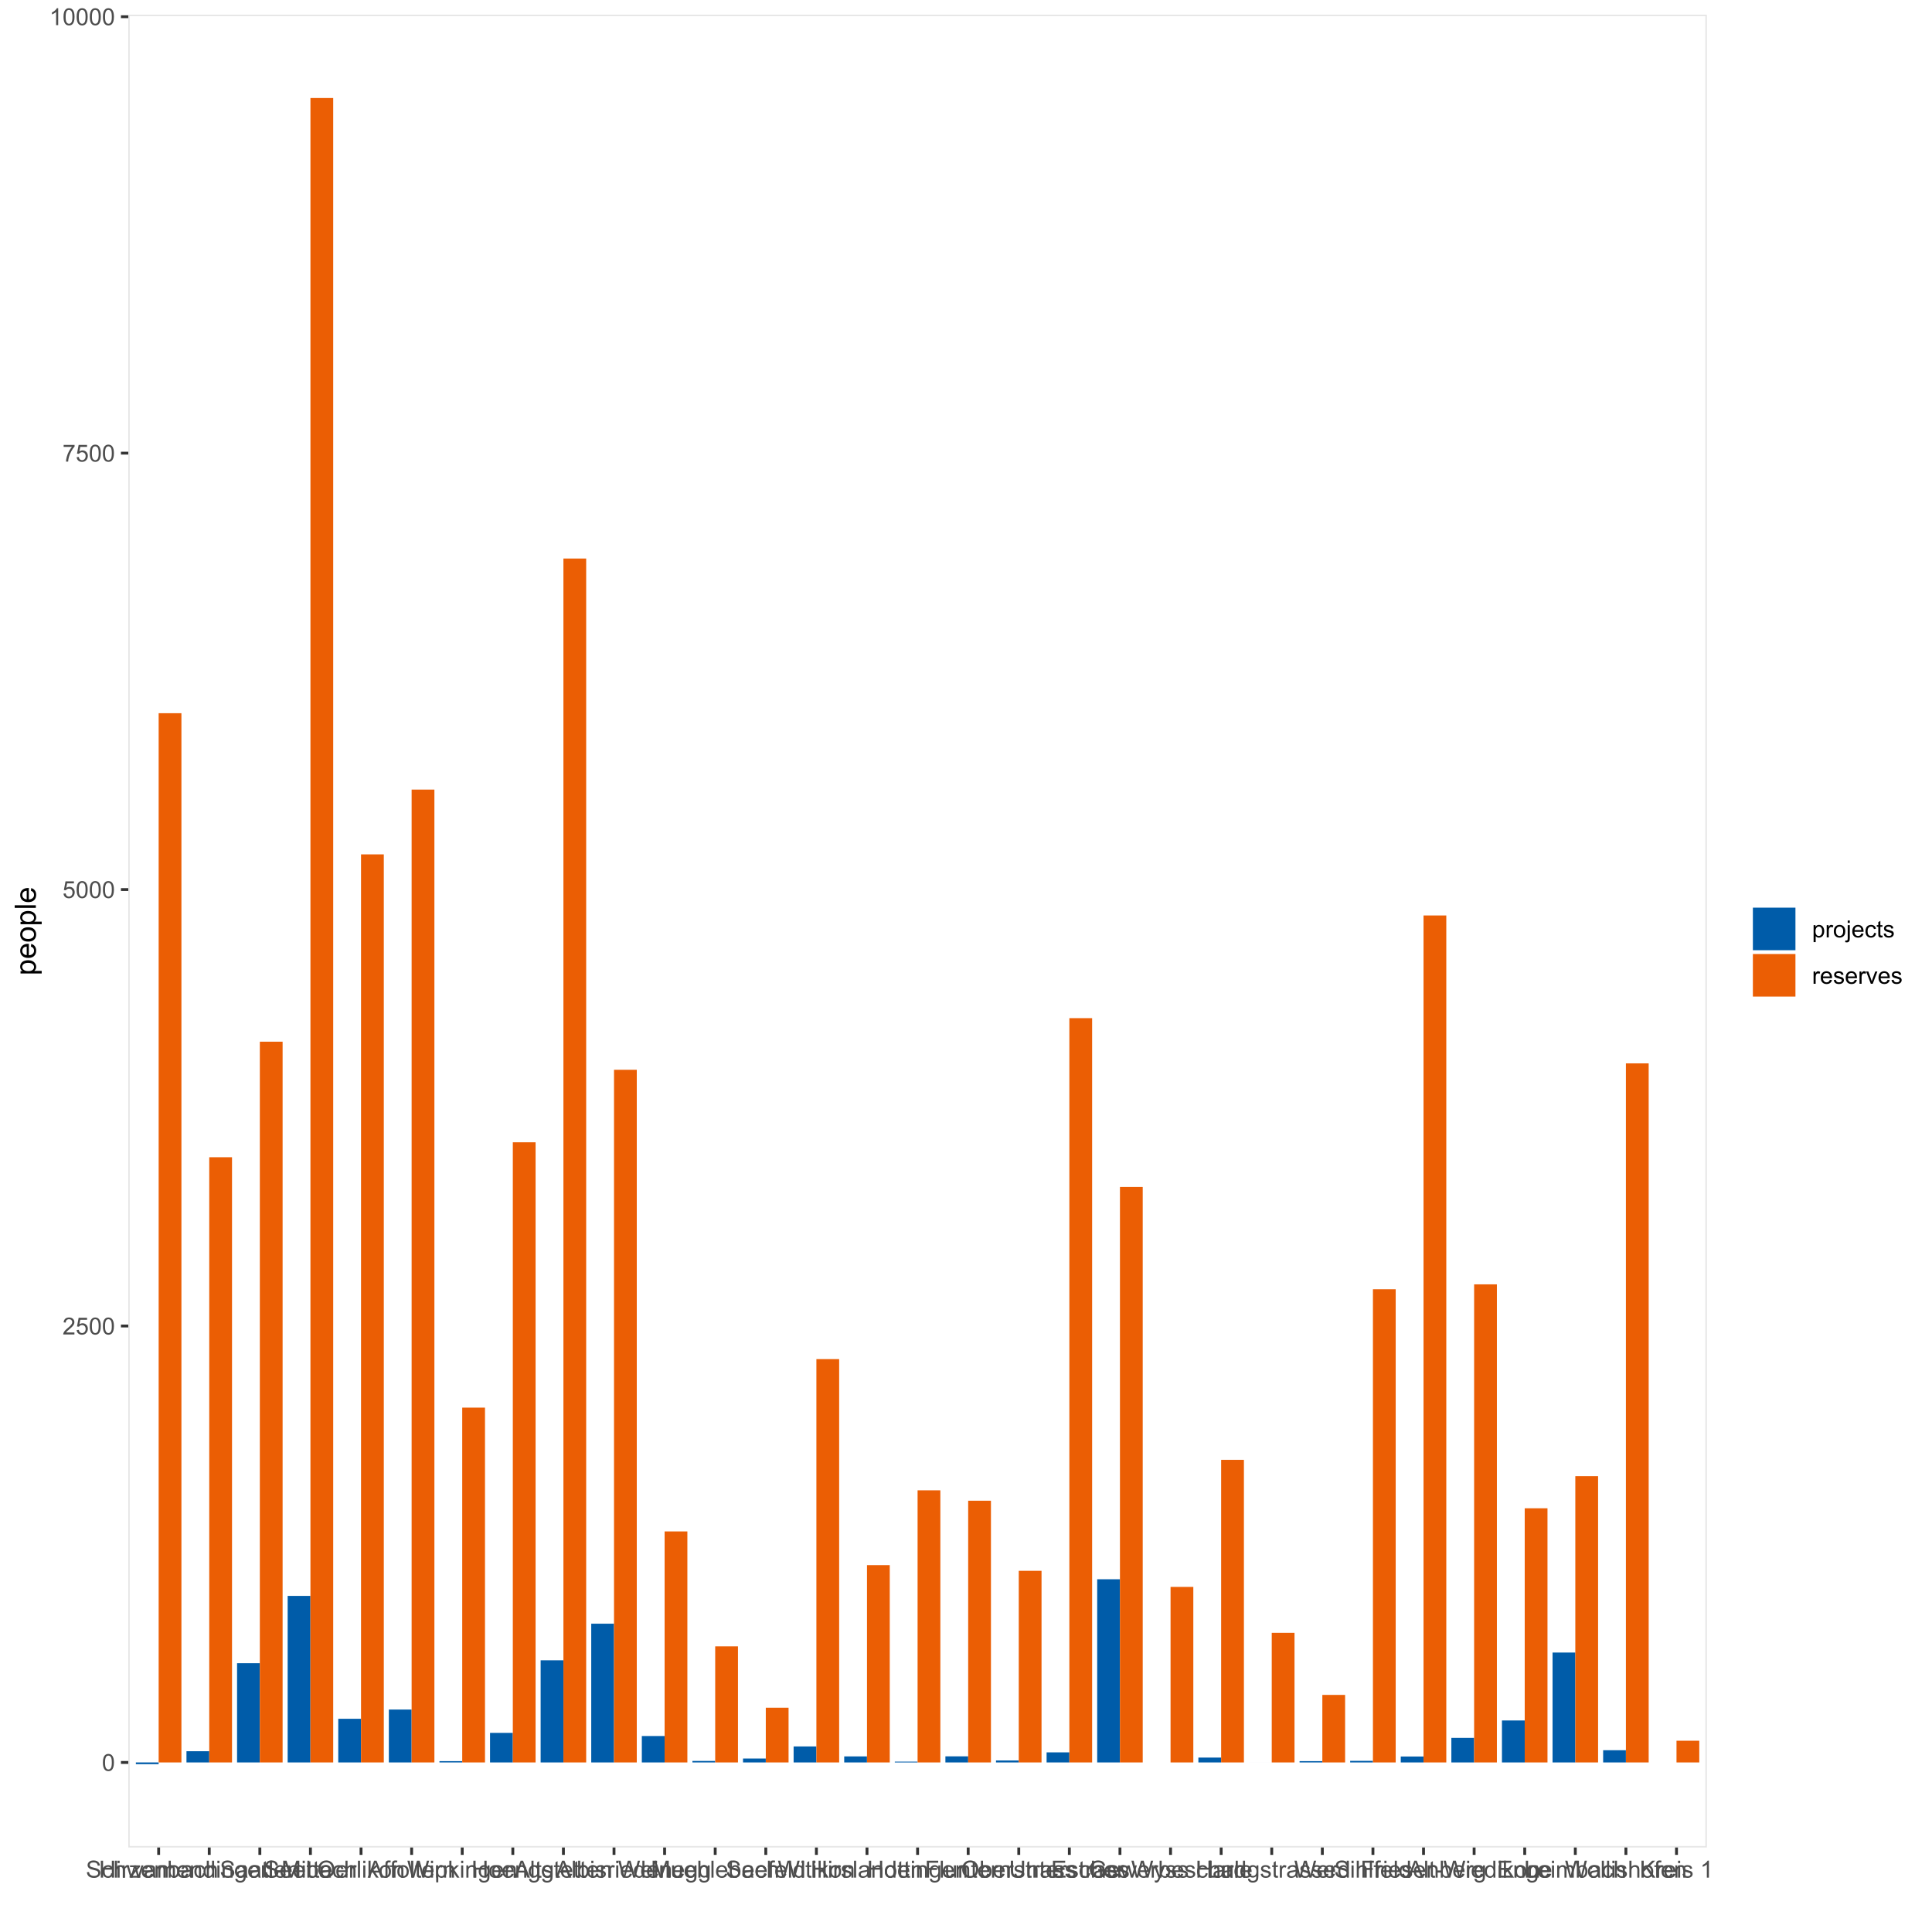 <?xml version="1.0" encoding="UTF-8"?>
<svg xmlns="http://www.w3.org/2000/svg" xmlns:xlink="http://www.w3.org/1999/xlink" width="720pt" height="720pt" viewBox="0 0 720 720" version="1.1">
<defs>
<g>
<symbol overflow="visible" id="glyph0-0">
<path style="stroke:none;" d="M 1.102 0 L 1.102 -5.5 L 5.5 -5.5 L 5.5 0 Z M 1.238 -0.137 L 5.363 -0.137 L 5.363 -5.363 L 1.238 -5.363 Z M 1.238 -0.137 "/>
</symbol>
<symbol overflow="visible" id="glyph0-1">
<path style="stroke:none;" d="M 0.367 -3.105 C 0.363 -3.848 0.438 -4.445 0.594 -4.902 C 0.742 -5.355 0.973 -5.707 1.277 -5.953 C 1.578 -6.199 1.957 -6.32 2.418 -6.324 C 2.754 -6.32 3.051 -6.254 3.309 -6.121 C 3.562 -5.984 3.773 -5.789 3.938 -5.531 C 4.102 -5.273 4.23 -4.961 4.328 -4.594 C 4.422 -4.227 4.469 -3.73 4.473 -3.105 C 4.469 -2.367 4.395 -1.77 4.242 -1.316 C 4.09 -0.859 3.863 -0.508 3.562 -0.262 C 3.258 -0.016 2.875 0.105 2.418 0.109 C 1.809 0.105 1.332 -0.109 0.988 -0.547 C 0.57 -1.066 0.363 -1.922 0.367 -3.105 Z M 1.16 -3.105 C 1.16 -2.07 1.281 -1.379 1.523 -1.039 C 1.766 -0.695 2.062 -0.527 2.418 -0.527 C 2.773 -0.527 3.074 -0.699 3.316 -1.043 C 3.559 -1.387 3.68 -2.074 3.68 -3.105 C 3.68 -4.145 3.559 -4.832 3.316 -5.172 C 3.074 -5.512 2.77 -5.684 2.41 -5.684 C 2.051 -5.684 1.77 -5.531 1.559 -5.234 C 1.293 -4.844 1.16 -4.137 1.16 -3.105 Z M 1.16 -3.105 "/>
</symbol>
<symbol overflow="visible" id="glyph0-2">
<path style="stroke:none;" d="M 4.43 -0.742 L 4.43 0 L 0.266 0 C 0.258 -0.188 0.289 -0.367 0.355 -0.539 C 0.461 -0.82 0.629 -1.098 0.863 -1.375 C 1.094 -1.648 1.434 -1.965 1.879 -2.328 C 2.562 -2.887 3.023 -3.332 3.266 -3.664 C 3.5 -3.988 3.621 -4.301 3.625 -4.594 C 3.621 -4.898 3.512 -5.156 3.297 -5.367 C 3.074 -5.578 2.789 -5.684 2.441 -5.684 C 2.066 -5.684 1.77 -5.57 1.547 -5.348 C 1.32 -5.125 1.207 -4.816 1.207 -4.422 L 0.414 -4.504 C 0.465 -5.094 0.668 -5.543 1.027 -5.855 C 1.379 -6.164 1.855 -6.32 2.457 -6.324 C 3.059 -6.32 3.539 -6.152 3.891 -5.82 C 4.242 -5.484 4.418 -5.07 4.422 -4.578 C 4.418 -4.32 4.367 -4.074 4.266 -3.832 C 4.164 -3.59 3.992 -3.332 3.754 -3.062 C 3.512 -2.793 3.113 -2.426 2.562 -1.957 C 2.094 -1.566 1.797 -1.301 1.664 -1.16 C 1.531 -1.02 1.422 -0.879 1.34 -0.742 Z M 4.43 -0.742 "/>
</symbol>
<symbol overflow="visible" id="glyph0-3">
<path style="stroke:none;" d="M 0.367 -1.648 L 1.176 -1.719 C 1.234 -1.32 1.375 -1.023 1.594 -0.824 C 1.812 -0.625 2.078 -0.527 2.391 -0.527 C 2.762 -0.527 3.074 -0.668 3.336 -0.949 C 3.59 -1.23 3.719 -1.602 3.723 -2.066 C 3.719 -2.504 3.594 -2.852 3.348 -3.109 C 3.098 -3.363 2.773 -3.492 2.375 -3.492 C 2.125 -3.492 1.902 -3.434 1.703 -3.32 C 1.5 -3.207 1.344 -3.062 1.23 -2.883 L 0.504 -2.977 L 1.113 -6.215 L 4.246 -6.215 L 4.246 -5.473 L 1.73 -5.473 L 1.391 -3.781 C 1.766 -4.039 2.164 -4.172 2.582 -4.176 C 3.129 -4.172 3.594 -3.98 3.973 -3.605 C 4.352 -3.223 4.539 -2.734 4.543 -2.137 C 4.539 -1.562 4.375 -1.07 4.043 -0.656 C 3.637 -0.148 3.086 0.105 2.391 0.109 C 1.816 0.105 1.348 -0.051 0.984 -0.371 C 0.621 -0.691 0.414 -1.117 0.367 -1.648 Z M 0.367 -1.648 "/>
</symbol>
<symbol overflow="visible" id="glyph0-4">
<path style="stroke:none;" d="M 0.418 -5.473 L 0.418 -6.219 L 4.496 -6.219 L 4.496 -5.617 C 4.09 -5.188 3.691 -4.621 3.301 -3.914 C 2.902 -3.203 2.602 -2.473 2.391 -1.73 C 2.234 -1.199 2.133 -0.625 2.094 0 L 1.297 0 C 1.305 -0.492 1.402 -1.09 1.59 -1.793 C 1.773 -2.496 2.043 -3.172 2.391 -3.824 C 2.738 -4.477 3.109 -5.027 3.504 -5.473 Z M 0.418 -5.473 "/>
</symbol>
<symbol overflow="visible" id="glyph0-5">
<path style="stroke:none;" d="M 3.277 0 L 2.504 0 L 2.504 -4.93 C 2.316 -4.75 2.074 -4.574 1.773 -4.395 C 1.469 -4.215 1.195 -4.082 0.957 -3.996 L 0.957 -4.742 C 1.387 -4.941 1.766 -5.188 2.09 -5.48 C 2.414 -5.77 2.645 -6.051 2.781 -6.324 L 3.277 -6.324 Z M 3.277 0 "/>
</symbol>
<symbol overflow="visible" id="glyph0-6">
<path style="stroke:none;" d="M 0.703 0 L 0.703 -6.301 L 1.539 -6.301 L 1.539 -3.711 L 4.812 -3.711 L 4.812 -6.301 L 5.645 -6.301 L 5.645 0 L 4.812 0 L 4.812 -2.969 L 1.539 -2.969 L 1.539 0 Z M 0.703 0 "/>
</symbol>
<symbol overflow="visible" id="glyph0-7">
<path style="stroke:none;" d="M 0.586 -5.41 L 0.586 -6.301 L 1.359 -6.301 L 1.359 -5.41 Z M 0.586 0 L 0.586 -4.562 L 1.359 -4.562 L 1.359 0 Z M 0.586 0 "/>
</symbol>
<symbol overflow="visible" id="glyph0-8">
<path style="stroke:none;" d="M 0.57 0 L 0.57 -4.562 L 1.266 -4.562 L 1.266 -3.871 C 1.445 -4.191 1.609 -4.406 1.758 -4.512 C 1.906 -4.613 2.07 -4.664 2.258 -4.668 C 2.516 -4.664 2.781 -4.582 3.051 -4.418 L 2.785 -3.699 C 2.59 -3.809 2.402 -3.867 2.219 -3.867 C 2.047 -3.867 1.895 -3.816 1.762 -3.715 C 1.625 -3.613 1.527 -3.473 1.473 -3.293 C 1.383 -3.016 1.34 -2.715 1.344 -2.391 L 1.344 0 Z M 0.57 0 "/>
</symbol>
<symbol overflow="visible" id="glyph0-9">
<path style="stroke:none;" d="M 0.172 0 L 0.172 -0.629 L 3.078 -3.961 C 2.742 -3.945 2.453 -3.938 2.203 -3.938 L 0.344 -3.938 L 0.344 -4.562 L 4.074 -4.562 L 4.074 -4.051 L 1.602 -1.156 L 1.125 -0.629 C 1.469 -0.648 1.793 -0.66 2.102 -0.664 L 4.211 -0.664 L 4.211 0 Z M 0.172 0 "/>
</symbol>
<symbol overflow="visible" id="glyph0-10">
<path style="stroke:none;" d="M 3.703 -1.469 L 4.504 -1.371 C 4.375 -0.902 4.141 -0.539 3.801 -0.285 C 3.461 -0.027 3.027 0.098 2.496 0.102 C 1.828 0.098 1.297 -0.102 0.906 -0.512 C 0.512 -0.918 0.316 -1.496 0.32 -2.242 C 0.316 -3.008 0.516 -3.605 0.914 -4.031 C 1.309 -4.453 1.82 -4.664 2.453 -4.668 C 3.059 -4.664 3.555 -4.457 3.945 -4.043 C 4.328 -3.629 4.523 -3.043 4.527 -2.289 C 4.523 -2.242 4.523 -2.176 4.523 -2.086 L 1.121 -2.086 C 1.145 -1.582 1.289 -1.195 1.547 -0.93 C 1.801 -0.66 2.117 -0.527 2.5 -0.531 C 2.781 -0.527 3.023 -0.602 3.227 -0.754 C 3.426 -0.902 3.586 -1.141 3.703 -1.469 Z M 1.164 -2.719 L 3.711 -2.719 C 3.672 -3.102 3.578 -3.387 3.422 -3.582 C 3.172 -3.879 2.852 -4.031 2.461 -4.031 C 2.105 -4.031 1.805 -3.91 1.566 -3.672 C 1.32 -3.434 1.188 -3.117 1.164 -2.719 Z M 1.164 -2.719 "/>
</symbol>
<symbol overflow="visible" id="glyph0-11">
<path style="stroke:none;" d="M 0.578 0 L 0.578 -4.562 L 1.277 -4.562 L 1.277 -3.914 C 1.609 -4.414 2.09 -4.664 2.727 -4.668 C 3 -4.664 3.254 -4.613 3.484 -4.52 C 3.715 -4.418 3.887 -4.289 4.004 -4.129 C 4.113 -3.969 4.195 -3.777 4.246 -3.559 C 4.273 -3.41 4.289 -3.16 4.289 -2.805 L 4.289 0 L 3.516 0 L 3.516 -2.777 C 3.516 -3.09 3.484 -3.324 3.426 -3.484 C 3.363 -3.637 3.258 -3.762 3.105 -3.855 C 2.949 -3.949 2.77 -3.996 2.566 -3.996 C 2.234 -3.996 1.949 -3.891 1.711 -3.68 C 1.469 -3.469 1.348 -3.07 1.352 -2.492 L 1.352 0 Z M 0.578 0 "/>
</symbol>
<symbol overflow="visible" id="glyph0-12">
<path style="stroke:none;" d="M 1.293 0 L 0.574 0 L 0.574 -6.301 L 1.348 -6.301 L 1.348 -4.051 C 1.676 -4.457 2.094 -4.664 2.602 -4.668 C 2.879 -4.664 3.141 -4.605 3.395 -4.496 C 3.645 -4.379 3.852 -4.223 4.016 -4.02 C 4.172 -3.812 4.301 -3.562 4.395 -3.277 C 4.484 -2.984 4.527 -2.676 4.531 -2.352 C 4.527 -1.562 4.336 -0.957 3.953 -0.535 C 3.566 -0.109 3.102 0.098 2.562 0.102 C 2.02 0.098 1.598 -0.121 1.293 -0.57 Z M 1.285 -2.316 C 1.281 -1.766 1.355 -1.371 1.508 -1.129 C 1.75 -0.727 2.082 -0.527 2.496 -0.531 C 2.832 -0.527 3.121 -0.676 3.371 -0.973 C 3.613 -1.266 3.738 -1.703 3.742 -2.285 C 3.738 -2.879 3.621 -3.316 3.387 -3.605 C 3.152 -3.887 2.867 -4.031 2.531 -4.031 C 2.191 -4.031 1.898 -3.883 1.652 -3.59 C 1.406 -3.293 1.281 -2.867 1.285 -2.316 Z M 1.285 -2.316 "/>
</symbol>
<symbol overflow="visible" id="glyph0-13">
<path style="stroke:none;" d="M 3.559 -0.562 C 3.27 -0.32 2.996 -0.148 2.73 -0.047 C 2.465 0.051 2.18 0.098 1.879 0.102 C 1.375 0.098 0.988 -0.02 0.719 -0.266 C 0.449 -0.508 0.316 -0.82 0.316 -1.203 C 0.316 -1.422 0.367 -1.629 0.469 -1.816 C 0.57 -2 0.703 -2.148 0.871 -2.262 C 1.031 -2.371 1.215 -2.453 1.426 -2.516 C 1.574 -2.551 1.805 -2.59 2.113 -2.629 C 2.734 -2.703 3.195 -2.793 3.492 -2.895 C 3.492 -3 3.492 -3.066 3.496 -3.098 C 3.492 -3.41 3.418 -3.633 3.277 -3.766 C 3.074 -3.938 2.781 -4.023 2.398 -4.027 C 2.031 -4.023 1.762 -3.961 1.59 -3.836 C 1.414 -3.707 1.289 -3.48 1.207 -3.16 L 0.453 -3.262 C 0.516 -3.582 0.629 -3.844 0.789 -4.043 C 0.945 -4.242 1.172 -4.395 1.473 -4.504 C 1.77 -4.609 2.117 -4.664 2.508 -4.668 C 2.898 -4.664 3.215 -4.617 3.457 -4.527 C 3.699 -4.434 3.879 -4.32 3.996 -4.184 C 4.109 -4.043 4.188 -3.867 4.238 -3.656 C 4.258 -3.523 4.27 -3.285 4.273 -2.945 L 4.273 -1.914 C 4.27 -1.191 4.289 -0.734 4.324 -0.547 C 4.355 -0.352 4.418 -0.172 4.52 0 L 3.711 0 C 3.629 -0.16 3.578 -0.348 3.559 -0.562 Z M 3.492 -2.289 C 3.211 -2.172 2.789 -2.074 2.23 -2 C 1.91 -1.949 1.684 -1.898 1.555 -1.844 C 1.422 -1.785 1.32 -1.699 1.25 -1.59 C 1.176 -1.477 1.141 -1.355 1.145 -1.227 C 1.141 -1.016 1.219 -0.844 1.379 -0.707 C 1.531 -0.57 1.762 -0.504 2.062 -0.504 C 2.359 -0.504 2.621 -0.566 2.855 -0.699 C 3.086 -0.824 3.258 -1.004 3.367 -1.234 C 3.449 -1.406 3.492 -1.664 3.492 -2.008 Z M 3.492 -2.289 "/>
</symbol>
<symbol overflow="visible" id="glyph0-14">
<path style="stroke:none;" d="M 3.559 -1.672 L 4.32 -1.574 C 4.234 -1.047 4.023 -0.637 3.68 -0.34 C 3.336 -0.047 2.914 0.098 2.418 0.102 C 1.793 0.098 1.293 -0.102 0.914 -0.508 C 0.531 -0.914 0.34 -1.5 0.344 -2.266 C 0.34 -2.754 0.422 -3.184 0.586 -3.559 C 0.75 -3.926 0.996 -4.203 1.332 -4.391 C 1.664 -4.57 2.027 -4.664 2.422 -4.668 C 2.914 -4.664 3.32 -4.539 3.641 -4.289 C 3.953 -4.039 4.156 -3.684 4.246 -3.223 L 3.492 -3.105 C 3.422 -3.41 3.293 -3.641 3.113 -3.797 C 2.926 -3.953 2.707 -4.031 2.453 -4.031 C 2.062 -4.031 1.746 -3.891 1.504 -3.609 C 1.258 -3.328 1.137 -2.887 1.141 -2.285 C 1.137 -1.672 1.254 -1.227 1.492 -0.949 C 1.723 -0.668 2.027 -0.527 2.41 -0.531 C 2.711 -0.527 2.965 -0.621 3.172 -0.809 C 3.371 -0.996 3.5 -1.281 3.559 -1.672 Z M 3.559 -1.672 "/>
</symbol>
<symbol overflow="visible" id="glyph0-15">
<path style="stroke:none;" d="M 0.578 0 L 0.578 -6.301 L 1.352 -6.301 L 1.352 -4.039 C 1.711 -4.453 2.168 -4.664 2.719 -4.668 C 3.055 -4.664 3.348 -4.598 3.602 -4.465 C 3.848 -4.332 4.027 -4.148 4.137 -3.914 C 4.242 -3.68 4.293 -3.336 4.297 -2.891 L 4.297 0 L 3.523 0 L 3.523 -2.891 C 3.52 -3.273 3.438 -3.555 3.27 -3.734 C 3.102 -3.906 2.863 -3.996 2.562 -4 C 2.328 -3.996 2.113 -3.938 1.914 -3.82 C 1.711 -3.703 1.566 -3.543 1.48 -3.34 C 1.391 -3.137 1.348 -2.855 1.352 -2.496 L 1.352 0 Z M 0.578 0 "/>
</symbol>
<symbol overflow="visible" id="glyph0-16">
<path style="stroke:none;" d="M 0.395 -2.023 L 1.18 -2.094 C 1.215 -1.773 1.305 -1.516 1.441 -1.316 C 1.574 -1.113 1.785 -0.949 2.074 -0.828 C 2.359 -0.699 2.68 -0.637 3.043 -0.641 C 3.355 -0.637 3.637 -0.684 3.883 -0.781 C 4.125 -0.875 4.305 -1.008 4.426 -1.172 C 4.543 -1.336 4.605 -1.516 4.605 -1.711 C 4.605 -1.906 4.547 -2.078 4.434 -2.227 C 4.316 -2.375 4.129 -2.5 3.867 -2.602 C 3.695 -2.664 3.32 -2.766 2.746 -2.906 C 2.164 -3.047 1.758 -3.176 1.531 -3.301 C 1.227 -3.453 1.004 -3.648 0.855 -3.887 C 0.707 -4.117 0.633 -4.379 0.637 -4.672 C 0.633 -4.984 0.723 -5.281 0.906 -5.562 C 1.082 -5.836 1.344 -6.047 1.695 -6.191 C 2.039 -6.332 2.426 -6.402 2.852 -6.406 C 3.316 -6.402 3.73 -6.328 4.09 -6.18 C 4.445 -6.027 4.719 -5.805 4.91 -5.516 C 5.102 -5.219 5.203 -4.891 5.219 -4.523 L 4.422 -4.465 C 4.375 -4.863 4.23 -5.164 3.984 -5.367 C 3.734 -5.57 3.367 -5.672 2.887 -5.672 C 2.383 -5.672 2.016 -5.578 1.785 -5.395 C 1.555 -5.207 1.441 -4.984 1.441 -4.727 C 1.441 -4.496 1.52 -4.309 1.684 -4.168 C 1.84 -4.02 2.262 -3.871 2.941 -3.719 C 3.617 -3.562 4.082 -3.43 4.336 -3.316 C 4.703 -3.145 4.973 -2.93 5.148 -2.672 C 5.32 -2.414 5.406 -2.113 5.41 -1.777 C 5.406 -1.441 5.312 -1.129 5.121 -0.832 C 4.93 -0.535 4.652 -0.301 4.293 -0.137 C 3.93 0.027 3.527 0.105 3.082 0.109 C 2.512 0.105 2.031 0.023 1.648 -0.141 C 1.258 -0.305 0.957 -0.555 0.742 -0.891 C 0.52 -1.223 0.402 -1.598 0.395 -2.023 Z M 0.395 -2.023 "/>
</symbol>
<symbol overflow="visible" id="glyph0-17">
<path style="stroke:none;" d="M 1.422 0 L 0.027 -4.562 L 0.824 -4.562 L 1.551 -1.93 L 1.82 -0.949 C 1.832 -0.996 1.91 -1.309 2.059 -1.891 L 2.785 -4.562 L 3.578 -4.562 L 4.262 -1.918 L 4.492 -1.043 L 4.754 -1.926 L 5.535 -4.562 L 6.285 -4.562 L 4.859 0 L 4.055 0 L 3.332 -2.734 L 3.152 -3.512 L 2.23 0 Z M 1.422 0 "/>
</symbol>
<symbol overflow="visible" id="glyph0-18">
<path style="stroke:none;" d="M 0.578 0 L 0.578 -4.562 L 1.273 -4.562 L 1.273 -3.922 C 1.414 -4.141 1.605 -4.32 1.844 -4.461 C 2.078 -4.594 2.348 -4.664 2.656 -4.668 C 2.992 -4.664 3.27 -4.594 3.488 -4.457 C 3.699 -4.312 3.852 -4.117 3.945 -3.867 C 4.301 -4.398 4.773 -4.664 5.355 -4.668 C 5.805 -4.664 6.148 -4.539 6.395 -4.289 C 6.637 -4.039 6.762 -3.652 6.762 -3.133 L 6.762 0 L 5.996 0 L 5.996 -2.875 C 5.992 -3.184 5.969 -3.406 5.918 -3.543 C 5.867 -3.676 5.773 -3.785 5.645 -3.871 C 5.512 -3.953 5.359 -3.996 5.184 -3.996 C 4.859 -3.996 4.594 -3.887 4.383 -3.676 C 4.172 -3.457 4.066 -3.117 4.066 -2.652 L 4.066 0 L 3.293 0 L 3.293 -2.965 C 3.293 -3.309 3.227 -3.566 3.102 -3.738 C 2.973 -3.91 2.77 -3.996 2.484 -3.996 C 2.266 -3.996 2.062 -3.938 1.879 -3.824 C 1.691 -3.707 1.559 -3.539 1.477 -3.32 C 1.391 -3.098 1.348 -2.781 1.352 -2.367 L 1.352 0 Z M 0.578 0 "/>
</symbol>
<symbol overflow="visible" id="glyph0-19">
<path style="stroke:none;" d="M 3.539 0 L 3.539 -0.574 C 3.25 -0.125 2.824 0.098 2.266 0.102 C 1.898 0.098 1.562 0 1.262 -0.199 C 0.953 -0.398 0.719 -0.676 0.551 -1.039 C 0.383 -1.395 0.297 -1.809 0.301 -2.277 C 0.297 -2.73 0.375 -3.145 0.527 -3.516 C 0.68 -3.887 0.906 -4.172 1.211 -4.371 C 1.512 -4.566 1.852 -4.664 2.23 -4.668 C 2.5 -4.664 2.746 -4.605 2.965 -4.492 C 3.18 -4.375 3.352 -4.223 3.488 -4.039 L 3.488 -6.301 L 4.258 -6.301 L 4.258 0 Z M 1.094 -2.277 C 1.09 -1.691 1.215 -1.254 1.465 -0.965 C 1.711 -0.672 2 -0.527 2.336 -0.531 C 2.672 -0.527 2.961 -0.664 3.199 -0.945 C 3.434 -1.219 3.551 -1.641 3.555 -2.211 C 3.551 -2.832 3.43 -3.293 3.191 -3.586 C 2.949 -3.879 2.652 -4.023 2.305 -4.027 C 1.957 -4.023 1.672 -3.883 1.441 -3.605 C 1.207 -3.32 1.09 -2.879 1.094 -2.277 Z M 1.094 -2.277 "/>
</symbol>
<symbol overflow="visible" id="glyph0-20">
<path style="stroke:none;" d="M 0.438 0.379 L 1.191 0.488 C 1.219 0.719 1.309 0.891 1.453 0.996 C 1.645 1.137 1.906 1.207 2.238 1.211 C 2.598 1.207 2.871 1.137 3.066 0.996 C 3.258 0.852 3.391 0.648 3.465 0.395 C 3.5 0.234 3.52 -0.094 3.52 -0.598 C 3.18 -0.199 2.758 0 2.258 0 C 1.625 0 1.141 -0.227 0.801 -0.68 C 0.453 -1.133 0.281 -1.676 0.285 -2.309 C 0.281 -2.742 0.359 -3.141 0.52 -3.512 C 0.676 -3.879 0.906 -4.164 1.207 -4.367 C 1.504 -4.562 1.855 -4.664 2.262 -4.668 C 2.797 -4.664 3.238 -4.445 3.594 -4.012 L 3.594 -4.562 L 4.305 -4.562 L 4.305 -0.617 C 4.301 0.094 4.227 0.594 4.086 0.891 C 3.938 1.188 3.711 1.422 3.398 1.594 C 3.086 1.766 2.699 1.852 2.242 1.852 C 1.695 1.852 1.254 1.727 0.922 1.484 C 0.586 1.234 0.426 0.867 0.438 0.379 Z M 1.078 -2.363 C 1.078 -1.762 1.195 -1.324 1.434 -1.051 C 1.672 -0.773 1.969 -0.637 2.328 -0.641 C 2.68 -0.637 2.98 -0.773 3.223 -1.051 C 3.461 -1.32 3.578 -1.75 3.582 -2.336 C 3.578 -2.895 3.457 -3.316 3.211 -3.602 C 2.961 -3.883 2.66 -4.023 2.316 -4.027 C 1.969 -4.023 1.676 -3.883 1.438 -3.605 C 1.195 -3.324 1.078 -2.91 1.078 -2.363 Z M 1.078 -2.363 "/>
</symbol>
<symbol overflow="visible" id="glyph0-21">
<path style="stroke:none;" d="M 0.281 -1.891 L 0.281 -2.668 L 2.656 -2.668 L 2.656 -1.891 Z M 0.281 -1.891 "/>
</symbol>
<symbol overflow="visible" id="glyph0-22">
<path style="stroke:none;" d="M 0.652 0 L 0.652 -6.301 L 1.906 -6.301 L 3.398 -1.84 C 3.535 -1.422 3.633 -1.109 3.699 -0.906 C 3.77 -1.133 3.883 -1.469 4.035 -1.918 L 5.543 -6.301 L 6.664 -6.301 L 6.664 0 L 5.859 0 L 5.859 -5.273 L 4.031 0 L 3.277 0 L 1.457 -5.363 L 1.457 0 Z M 0.652 0 "/>
</symbol>
<symbol overflow="visible" id="glyph0-23">
<path style="stroke:none;" d="M 2.27 -0.691 L 2.379 -0.008 C 2.16 0.039 1.965 0.059 1.797 0.059 C 1.512 0.059 1.293 0.016 1.141 -0.074 C 0.984 -0.16 0.875 -0.277 0.816 -0.422 C 0.75 -0.566 0.719 -0.871 0.723 -1.336 L 0.723 -3.961 L 0.156 -3.961 L 0.156 -4.562 L 0.723 -4.562 L 0.723 -5.695 L 1.492 -6.156 L 1.492 -4.562 L 2.27 -4.562 L 2.27 -3.961 L 1.492 -3.961 L 1.492 -1.293 C 1.488 -1.07 1.5 -0.93 1.531 -0.867 C 1.555 -0.805 1.602 -0.754 1.664 -0.715 C 1.727 -0.676 1.812 -0.656 1.93 -0.66 C 2.012 -0.656 2.125 -0.668 2.27 -0.691 Z M 2.27 -0.691 "/>
</symbol>
<symbol overflow="visible" id="glyph0-24">
<path style="stroke:none;" d="M 0.562 0 L 0.562 -6.301 L 1.336 -6.301 L 1.336 0 Z M 0.562 0 "/>
</symbol>
<symbol overflow="visible" id="glyph0-25">
<path style="stroke:none;" d="M 0.426 -3.066 C 0.422 -4.109 0.703 -4.93 1.266 -5.523 C 1.828 -6.113 2.551 -6.41 3.441 -6.41 C 4.02 -6.41 4.543 -6.27 5.012 -5.992 C 5.477 -5.715 5.836 -5.328 6.082 -4.832 C 6.324 -4.332 6.445 -3.77 6.449 -3.141 C 6.445 -2.5 6.316 -1.926 6.062 -1.426 C 5.801 -0.918 5.434 -0.539 4.965 -0.281 C 4.488 -0.023 3.98 0.105 3.438 0.109 C 2.84 0.105 2.309 -0.035 1.848 -0.32 C 1.379 -0.605 1.027 -0.996 0.785 -1.496 C 0.543 -1.988 0.422 -2.512 0.426 -3.066 Z M 1.285 -3.055 C 1.281 -2.293 1.484 -1.695 1.895 -1.262 C 2.301 -0.82 2.816 -0.602 3.434 -0.605 C 4.059 -0.602 4.574 -0.824 4.98 -1.266 C 5.387 -1.707 5.59 -2.332 5.59 -3.145 C 5.59 -3.656 5.5 -4.105 5.328 -4.488 C 5.152 -4.871 4.902 -5.168 4.57 -5.379 C 4.234 -5.59 3.859 -5.695 3.445 -5.695 C 2.855 -5.695 2.348 -5.492 1.922 -5.086 C 1.496 -4.68 1.281 -4 1.285 -3.055 Z M 1.285 -3.055 "/>
</symbol>
<symbol overflow="visible" id="glyph0-26">
<path style="stroke:none;" d="M 0.586 0 L 0.586 -6.301 L 1.359 -6.301 L 1.359 -2.707 L 3.188 -4.562 L 4.188 -4.562 L 2.445 -2.871 L 4.367 0 L 3.41 0 L 1.902 -2.332 L 1.359 -1.809 L 1.359 0 Z M 0.586 0 "/>
</symbol>
<symbol overflow="visible" id="glyph0-27">
<path style="stroke:none;" d="M 0.293 -2.281 C 0.293 -3.125 0.527 -3.754 0.996 -4.16 C 1.387 -4.496 1.863 -4.664 2.434 -4.668 C 3.059 -4.664 3.57 -4.457 3.969 -4.051 C 4.363 -3.637 4.562 -3.07 4.566 -2.348 C 4.562 -1.758 4.477 -1.297 4.301 -0.961 C 4.125 -0.625 3.867 -0.363 3.535 -0.176 C 3.195 0.008 2.828 0.098 2.434 0.102 C 1.789 0.098 1.273 -0.102 0.883 -0.512 C 0.488 -0.918 0.293 -1.508 0.293 -2.281 Z M 1.086 -2.281 C 1.082 -1.695 1.211 -1.258 1.469 -0.969 C 1.723 -0.672 2.043 -0.527 2.434 -0.531 C 2.812 -0.527 3.133 -0.672 3.391 -0.969 C 3.645 -1.258 3.773 -1.707 3.773 -2.309 C 3.773 -2.871 3.645 -3.297 3.387 -3.59 C 3.129 -3.879 2.809 -4.023 2.434 -4.027 C 2.043 -4.023 1.723 -3.879 1.469 -3.594 C 1.211 -3.301 1.082 -2.863 1.086 -2.281 Z M 1.086 -2.281 "/>
</symbol>
<symbol overflow="visible" id="glyph0-28">
<path style="stroke:none;" d="M -0.012 0 L 2.406 -6.301 L 3.305 -6.301 L 5.883 0 L 4.934 0 L 4.199 -1.906 L 1.562 -1.906 L 0.871 0 Z M 1.805 -2.586 L 3.941 -2.586 L 3.281 -4.332 C 3.078 -4.855 2.93 -5.293 2.836 -5.637 C 2.754 -5.23 2.641 -4.828 2.496 -4.434 Z M 1.805 -2.586 "/>
</symbol>
<symbol overflow="visible" id="glyph0-29">
<path style="stroke:none;" d="M 0.766 0 L 0.766 -3.961 L 0.082 -3.961 L 0.082 -4.562 L 0.766 -4.562 L 0.766 -5.047 C 0.762 -5.352 0.789 -5.582 0.848 -5.73 C 0.918 -5.93 1.047 -6.09 1.238 -6.219 C 1.422 -6.34 1.688 -6.402 2.027 -6.406 C 2.246 -6.402 2.484 -6.379 2.75 -6.328 L 2.633 -5.656 C 2.469 -5.68 2.32 -5.695 2.18 -5.699 C 1.945 -5.695 1.777 -5.645 1.68 -5.547 C 1.582 -5.445 1.535 -5.258 1.535 -4.984 L 1.535 -4.562 L 2.422 -4.562 L 2.422 -3.961 L 1.535 -3.961 L 1.535 0 Z M 0.766 0 "/>
</symbol>
<symbol overflow="visible" id="glyph0-30">
<path style="stroke:none;" d="M 1.777 0 L 0.109 -6.301 L 0.961 -6.301 L 1.922 -2.172 C 2.023 -1.734 2.109 -1.305 2.188 -0.883 C 2.344 -1.551 2.438 -1.938 2.469 -2.047 L 3.668 -6.301 L 4.676 -6.301 L 5.578 -3.109 C 5.805 -2.316 5.965 -1.574 6.066 -0.883 C 6.145 -1.277 6.25 -1.734 6.383 -2.25 L 7.371 -6.301 L 8.207 -6.301 L 6.48 0 L 5.676 0 L 4.348 -4.801 C 4.234 -5.199 4.168 -5.445 4.152 -5.539 C 4.082 -5.246 4.02 -5 3.965 -4.801 L 2.629 0 Z M 1.777 0 "/>
</symbol>
<symbol overflow="visible" id="glyph0-31">
<path style="stroke:none;" d="M 0.578 1.75 L 0.578 -4.562 L 1.285 -4.562 L 1.285 -3.969 C 1.449 -4.199 1.637 -4.375 1.848 -4.492 C 2.051 -4.605 2.305 -4.664 2.609 -4.668 C 2.992 -4.664 3.336 -4.562 3.637 -4.367 C 3.934 -4.164 4.16 -3.883 4.312 -3.516 C 4.465 -3.148 4.539 -2.746 4.543 -2.316 C 4.539 -1.848 4.457 -1.43 4.289 -1.055 C 4.121 -0.68 3.875 -0.391 3.559 -0.195 C 3.238 0.004 2.902 0.098 2.551 0.102 C 2.289 0.098 2.059 0.047 1.855 -0.059 C 1.648 -0.168 1.48 -0.305 1.352 -0.473 L 1.352 1.75 Z M 1.281 -2.258 C 1.277 -1.664 1.395 -1.23 1.637 -0.953 C 1.871 -0.668 2.16 -0.527 2.5 -0.531 C 2.84 -0.527 3.133 -0.672 3.383 -0.969 C 3.625 -1.258 3.75 -1.711 3.75 -2.32 C 3.75 -2.898 3.629 -3.332 3.391 -3.625 C 3.152 -3.914 2.867 -4.059 2.535 -4.062 C 2.203 -4.059 1.91 -3.906 1.66 -3.598 C 1.402 -3.289 1.277 -2.84 1.281 -2.258 Z M 1.281 -2.258 "/>
</symbol>
<symbol overflow="visible" id="glyph0-32">
<path style="stroke:none;" d="M 0.27 -1.363 L 1.035 -1.484 C 1.078 -1.172 1.199 -0.938 1.395 -0.777 C 1.59 -0.609 1.863 -0.527 2.219 -0.531 C 2.57 -0.527 2.832 -0.602 3.008 -0.75 C 3.176 -0.895 3.262 -1.062 3.266 -1.258 C 3.262 -1.43 3.188 -1.566 3.039 -1.672 C 2.93 -1.734 2.664 -1.824 2.246 -1.934 C 1.676 -2.074 1.285 -2.195 1.066 -2.305 C 0.848 -2.406 0.68 -2.551 0.566 -2.738 C 0.453 -2.918 0.398 -3.125 0.398 -3.352 C 0.398 -3.555 0.445 -3.742 0.539 -3.914 C 0.633 -4.086 0.758 -4.23 0.918 -4.348 C 1.039 -4.434 1.203 -4.508 1.41 -4.574 C 1.617 -4.633 1.84 -4.664 2.078 -4.668 C 2.434 -4.664 2.75 -4.613 3.023 -4.512 C 3.293 -4.406 3.492 -4.266 3.621 -4.09 C 3.75 -3.914 3.84 -3.68 3.891 -3.387 L 3.133 -3.281 C 3.098 -3.516 2.996 -3.699 2.832 -3.832 C 2.664 -3.965 2.434 -4.031 2.137 -4.031 C 1.777 -4.031 1.523 -3.973 1.375 -3.855 C 1.223 -3.738 1.148 -3.598 1.148 -3.441 C 1.148 -3.34 1.18 -3.25 1.242 -3.172 C 1.305 -3.086 1.402 -3.02 1.539 -2.965 C 1.613 -2.934 1.84 -2.867 2.223 -2.766 C 2.766 -2.617 3.148 -2.496 3.367 -2.406 C 3.582 -2.312 3.75 -2.176 3.875 -2 C 3.996 -1.82 4.059 -1.602 4.062 -1.34 C 4.059 -1.078 3.984 -0.836 3.836 -0.609 C 3.684 -0.383 3.465 -0.207 3.184 -0.082 C 2.895 0.039 2.574 0.098 2.223 0.102 C 1.625 0.098 1.172 -0.02 0.863 -0.266 C 0.551 -0.508 0.355 -0.875 0.27 -1.363 Z M 0.27 -1.363 "/>
</symbol>
<symbol overflow="visible" id="glyph0-33">
<path style="stroke:none;" d="M 3.57 0 L 3.57 -0.672 C 3.211 -0.156 2.73 0.098 2.121 0.102 C 1.852 0.098 1.598 0.051 1.367 -0.051 C 1.133 -0.152 0.961 -0.281 0.848 -0.441 C 0.734 -0.594 0.656 -0.785 0.609 -1.016 C 0.578 -1.164 0.562 -1.406 0.562 -1.734 L 0.562 -4.562 L 1.336 -4.562 L 1.336 -2.031 C 1.336 -1.625 1.352 -1.352 1.383 -1.215 C 1.43 -1.008 1.531 -0.848 1.691 -0.734 C 1.848 -0.617 2.043 -0.562 2.277 -0.562 C 2.508 -0.562 2.727 -0.621 2.93 -0.738 C 3.133 -0.855 3.273 -1.016 3.359 -1.227 C 3.441 -1.43 3.484 -1.727 3.488 -2.117 L 3.488 -4.562 L 4.262 -4.562 L 4.262 0 Z M 3.57 0 "/>
</symbol>
<symbol overflow="visible" id="glyph0-34">
<path style="stroke:none;" d="M 0.723 0 L 0.723 -6.301 L 4.973 -6.301 L 4.973 -5.555 L 1.555 -5.555 L 1.555 -3.605 L 4.512 -3.605 L 4.512 -2.863 L 1.555 -2.863 L 1.555 0 Z M 0.723 0 "/>
</symbol>
<symbol overflow="visible" id="glyph0-35">
<path style="stroke:none;" d="M 4.812 -6.301 L 5.645 -6.301 L 5.645 -2.66 C 5.641 -2.027 5.57 -1.523 5.43 -1.152 C 5.285 -0.777 5.027 -0.473 4.652 -0.242 C 4.277 -0.008 3.785 0.105 3.184 0.109 C 2.59 0.105 2.109 0.008 1.734 -0.195 C 1.359 -0.398 1.09 -0.695 0.93 -1.082 C 0.77 -1.465 0.691 -1.992 0.691 -2.66 L 0.691 -6.301 L 1.527 -6.301 L 1.527 -2.664 C 1.523 -2.113 1.574 -1.711 1.68 -1.453 C 1.777 -1.195 1.953 -0.996 2.203 -0.855 C 2.449 -0.715 2.75 -0.645 3.109 -0.645 C 3.723 -0.645 4.16 -0.781 4.422 -1.059 C 4.68 -1.336 4.809 -1.871 4.812 -2.664 Z M 4.812 -6.301 "/>
</symbol>
<symbol overflow="visible" id="glyph0-36">
<path style="stroke:none;" d="M 0.695 0 L 0.695 -6.301 L 5.25 -6.301 L 5.25 -5.555 L 1.531 -5.555 L 1.531 -3.625 L 5.016 -3.625 L 5.016 -2.887 L 1.531 -2.887 L 1.531 -0.742 L 5.398 -0.742 L 5.398 0 Z M 0.695 0 "/>
</symbol>
<symbol overflow="visible" id="glyph0-37">
<path style="stroke:none;" d=""/>
</symbol>
<symbol overflow="visible" id="glyph0-38">
<path style="stroke:none;" d="M 0.547 1.758 L 0.461 1.031 C 0.629 1.078 0.777 1.102 0.902 1.102 C 1.074 1.102 1.211 1.07 1.312 1.016 C 1.414 0.953 1.5 0.875 1.57 0.773 C 1.617 0.695 1.695 0.504 1.805 0.199 C 1.82 0.152 1.844 0.086 1.875 0.008 L 0.141 -4.562 L 0.977 -4.562 L 1.926 -1.922 C 2.047 -1.586 2.156 -1.23 2.258 -0.863 C 2.344 -1.215 2.449 -1.562 2.574 -1.902 L 3.551 -4.562 L 4.324 -4.562 L 2.586 0.078 C 2.398 0.574 2.254 0.922 2.152 1.113 C 2.012 1.367 1.855 1.551 1.68 1.672 C 1.5 1.789 1.289 1.852 1.043 1.852 C 0.895 1.852 0.727 1.82 0.547 1.758 Z M 0.547 1.758 "/>
</symbol>
<symbol overflow="visible" id="glyph0-39">
<path style="stroke:none;" d="M 3.625 -2.469 L 3.625 -3.211 L 6.297 -3.215 L 6.297 -0.875 C 5.883 -0.547 5.461 -0.301 5.027 -0.137 C 4.59 0.027 4.141 0.105 3.688 0.109 C 3.062 0.105 2.5 -0.023 2 -0.289 C 1.492 -0.551 1.113 -0.934 0.855 -1.438 C 0.598 -1.938 0.469 -2.5 0.469 -3.121 C 0.469 -3.73 0.594 -4.301 0.852 -4.836 C 1.105 -5.363 1.477 -5.758 1.957 -6.02 C 2.438 -6.273 2.992 -6.402 3.621 -6.406 C 4.074 -6.402 4.484 -6.328 4.855 -6.184 C 5.223 -6.035 5.512 -5.832 5.723 -5.566 C 5.93 -5.301 6.09 -4.957 6.199 -4.539 L 5.449 -4.332 C 5.352 -4.648 5.23 -4.902 5.094 -5.086 C 4.953 -5.27 4.754 -5.414 4.492 -5.527 C 4.23 -5.637 3.941 -5.695 3.625 -5.695 C 3.242 -5.695 2.914 -5.637 2.637 -5.52 C 2.359 -5.402 2.133 -5.246 1.965 -5.059 C 1.793 -4.867 1.664 -4.66 1.57 -4.438 C 1.406 -4.047 1.324 -3.625 1.328 -3.172 C 1.324 -2.605 1.422 -2.137 1.617 -1.762 C 1.809 -1.383 2.09 -1.102 2.461 -0.918 C 2.828 -0.734 3.219 -0.645 3.641 -0.645 C 3.996 -0.645 4.348 -0.711 4.695 -0.852 C 5.035 -0.988 5.297 -1.137 5.477 -1.297 L 5.477 -2.469 Z M 3.625 -2.469 "/>
</symbol>
<symbol overflow="visible" id="glyph0-40">
<path style="stroke:none;" d="M 0.645 0 L 0.645 -6.301 L 1.477 -6.301 L 1.477 -0.742 L 4.582 -0.742 L 4.582 0 Z M 0.645 0 "/>
</symbol>
<symbol overflow="visible" id="glyph0-41">
<path style="stroke:none;" d="M 0.645 0 L 0.645 -6.301 L 1.477 -6.301 L 1.477 -3.176 L 4.605 -6.301 L 5.738 -6.301 L 3.094 -3.746 L 5.852 0 L 4.754 0 L 2.508 -3.188 L 1.477 -2.184 L 1.477 0 Z M 0.645 0 "/>
</symbol>
<symbol overflow="visible" id="glyph0-42">
<path style="stroke:none;" d="M 0.574 -5.402 L 0.574 -6.301 L 1.348 -6.301 L 1.348 -5.402 Z M -0.402 1.77 L -0.258 1.113 C -0.102 1.152 0.02 1.172 0.109 1.172 C 0.262 1.172 0.379 1.117 0.457 1.016 C 0.535 0.906 0.574 0.645 0.574 0.23 L 0.574 -4.562 L 1.348 -4.562 L 1.348 0.25 C 1.348 0.809 1.273 1.199 1.129 1.422 C 0.941 1.707 0.633 1.852 0.203 1.852 C -0.008 1.852 -0.207 1.824 -0.402 1.77 Z M -0.402 1.77 "/>
</symbol>
<symbol overflow="visible" id="glyph0-43">
<path style="stroke:none;" d="M 1.848 0 L 0.113 -4.562 L 0.93 -4.562 L 1.906 -1.832 C 2.008 -1.531 2.105 -1.223 2.199 -0.91 C 2.266 -1.148 2.363 -1.438 2.488 -1.777 L 3.504 -4.562 L 4.297 -4.562 L 2.57 0 Z M 1.848 0 "/>
</symbol>
<symbol overflow="visible" id="glyph1-0">
<path style="stroke:none;" d="M 0 -1.375 L -6.875 -1.375 L -6.875 -6.875 L 0 -6.875 Z M -0.172 -1.547 L -0.172 -6.703 L -6.703 -6.703 L -6.703 -1.547 Z M -0.172 -1.547 "/>
</symbol>
<symbol overflow="visible" id="glyph1-1">
<path style="stroke:none;" d="M 2.188 -0.727 L -5.703 -0.727 L -5.703 -1.605 L -4.961 -1.605 C -5.25 -1.812 -5.469 -2.047 -5.613 -2.309 C -5.758 -2.57 -5.828 -2.887 -5.832 -3.262 C -5.828 -3.746 -5.703 -4.176 -5.457 -4.551 C -5.203 -4.922 -4.852 -5.203 -4.395 -5.391 C -3.938 -5.578 -3.438 -5.672 -2.895 -5.676 C -2.309 -5.672 -1.781 -5.566 -1.316 -5.359 C -0.848 -5.148 -0.488 -4.844 -0.242 -4.449 C 0.008 -4.047 0.129 -3.629 0.129 -3.191 C 0.129 -2.867 0.062 -2.578 -0.074 -2.32 C -0.207 -2.062 -0.379 -1.852 -0.59 -1.691 L 2.188 -1.691 Z M -2.82 -1.602 C -2.082 -1.598 -1.539 -1.746 -1.191 -2.047 C -0.836 -2.34 -0.66 -2.699 -0.664 -3.125 C -0.66 -3.551 -0.844 -3.918 -1.211 -4.227 C -1.574 -4.531 -2.137 -4.688 -2.898 -4.688 C -3.625 -4.688 -4.168 -4.535 -4.531 -4.238 C -4.891 -3.938 -5.074 -3.582 -5.074 -3.168 C -5.074 -2.754 -4.879 -2.391 -4.496 -2.074 C -4.109 -1.758 -3.551 -1.598 -2.82 -1.602 Z M -2.82 -1.602 "/>
</symbol>
<symbol overflow="visible" id="glyph1-2">
<path style="stroke:none;" d="M -1.836 -4.629 L -1.715 -5.629 C -1.125 -5.469 -0.672 -5.176 -0.352 -4.75 C -0.031 -4.324 0.129 -3.781 0.129 -3.121 C 0.129 -2.281 -0.125 -1.617 -0.641 -1.133 C -1.152 -0.641 -1.875 -0.398 -2.805 -0.402 C -3.762 -0.398 -4.504 -0.645 -5.035 -1.145 C -5.562 -1.637 -5.828 -2.277 -5.832 -3.066 C -5.828 -3.824 -5.57 -4.449 -5.051 -4.934 C -4.531 -5.418 -3.801 -5.66 -2.863 -5.66 C -2.805 -5.66 -2.719 -5.656 -2.605 -5.656 L -2.605 -1.402 C -1.977 -1.434 -1.496 -1.613 -1.164 -1.934 C -0.828 -2.25 -0.66 -2.645 -0.664 -3.125 C -0.66 -3.477 -0.754 -3.781 -0.941 -4.031 C -1.125 -4.281 -1.422 -4.48 -1.836 -4.629 Z M -3.398 -1.457 L -3.398 -4.641 C -3.879 -4.598 -4.238 -4.473 -4.48 -4.273 C -4.852 -3.961 -5.039 -3.562 -5.039 -3.078 C -5.039 -2.629 -4.891 -2.258 -4.594 -1.957 C -4.297 -1.652 -3.898 -1.484 -3.398 -1.457 Z M -3.398 -1.457 "/>
</symbol>
<symbol overflow="visible" id="glyph1-3">
<path style="stroke:none;" d="M -2.852 -0.367 C -3.906 -0.363 -4.688 -0.656 -5.199 -1.246 C -5.617 -1.734 -5.828 -2.332 -5.832 -3.039 C -5.828 -3.82 -5.574 -4.461 -5.062 -4.961 C -4.547 -5.457 -3.836 -5.707 -2.934 -5.711 C -2.195 -5.707 -1.617 -5.598 -1.199 -5.379 C -0.777 -5.156 -0.449 -4.832 -0.219 -4.414 C 0.016 -3.992 0.129 -3.535 0.129 -3.039 C 0.129 -2.238 -0.125 -1.594 -0.637 -1.105 C -1.148 -0.609 -1.887 -0.363 -2.852 -0.367 Z M -2.852 -1.359 C -2.121 -1.359 -1.574 -1.516 -1.211 -1.836 C -0.844 -2.152 -0.66 -2.555 -0.664 -3.039 C -0.66 -3.516 -0.844 -3.914 -1.211 -4.234 C -1.574 -4.551 -2.133 -4.711 -2.883 -4.715 C -3.586 -4.711 -4.117 -4.551 -4.484 -4.234 C -4.844 -3.91 -5.027 -3.512 -5.031 -3.039 C -5.027 -2.555 -4.848 -2.152 -4.488 -1.836 C -4.129 -1.516 -3.582 -1.359 -2.852 -1.359 Z M -2.852 -1.359 "/>
</symbol>
<symbol overflow="visible" id="glyph1-4">
<path style="stroke:none;" d="M 0 -0.703 L -7.875 -0.703 L -7.875 -1.672 L 0 -1.672 Z M 0 -0.703 "/>
</symbol>
</g>
<clipPath id="clip1">
  <path d="M 47.809 5.48 L 636.098 5.48 L 636.098 688.512 L 47.809 688.512 Z M 47.809 5.48 "/>
</clipPath>
<clipPath id="clip2">
  <path d="M 47.809 5.48 L 636.098 5.48 L 636.098 688.512 L 47.809 688.512 Z M 47.809 5.48 "/>
</clipPath>
</defs>
<g id="surface104">
<rect x="0" y="0" width="720" height="720" style="fill:rgb(100%,100%,100%);fill-opacity:1;stroke:none;"/>
<rect x="0" y="0" width="720" height="720" style="fill:rgb(100%,100%,100%);fill-opacity:1;stroke:none;"/>
<path style="fill:none;stroke-width:1.067;stroke-linecap:round;stroke-linejoin:round;stroke:rgb(100%,100%,100%);stroke-opacity:1;stroke-miterlimit:10;" d="M 0 720 L 720 720 L 720 0 L 0 0 Z M 0 720 "/>
<g clip-path="url(#clip1)" clip-rule="nonzero">
<path style=" stroke:none;fill-rule:nonzero;fill:rgb(100%,100%,100%);fill-opacity:1;" d="M 47.809 688.508 L 636.098 688.508 L 636.098 5.477 L 47.809 5.477 Z M 47.809 688.508 "/>
</g>
<path style=" stroke:none;fill-rule:nonzero;fill:rgb(92.157%,36.863%,1.569%);fill-opacity:1;" d="M 624.785 656.809 L 633.27 656.809 L 633.27 648.719 L 624.785 648.719 Z M 624.785 656.809 "/>
<path style=" stroke:none;fill-rule:nonzero;fill:rgb(0%,36.078%,66.275%);fill-opacity:1;" d="M 597.445 656.809 L 605.93 656.809 L 605.93 652.258 L 597.445 652.258 Z M 597.445 656.809 "/>
<path style=" stroke:none;fill-rule:nonzero;fill:rgb(92.157%,36.863%,1.569%);fill-opacity:1;" d="M 605.93 656.809 L 614.414 656.809 L 614.414 396.285 L 605.93 396.285 Z M 605.93 656.809 "/>
<path style=" stroke:none;fill-rule:nonzero;fill:rgb(0%,36.078%,66.275%);fill-opacity:1;" d="M 578.59 656.809 L 587.074 656.809 L 587.074 615.852 L 578.59 615.852 Z M 578.59 656.809 "/>
<path style=" stroke:none;fill-rule:nonzero;fill:rgb(92.157%,36.863%,1.569%);fill-opacity:1;" d="M 587.074 656.809 L 595.559 656.809 L 595.559 550.121 L 587.074 550.121 Z M 587.074 656.809 "/>
<path style=" stroke:none;fill-rule:nonzero;fill:rgb(0%,36.078%,66.275%);fill-opacity:1;" d="M 559.734 656.809 L 568.219 656.809 L 568.219 641.168 L 559.734 641.168 Z M 559.734 656.809 "/>
<path style=" stroke:none;fill-rule:nonzero;fill:rgb(92.157%,36.863%,1.569%);fill-opacity:1;" d="M 568.219 656.809 L 576.703 656.809 L 576.703 562.094 L 568.219 562.094 Z M 568.219 656.809 "/>
<path style=" stroke:none;fill-rule:nonzero;fill:rgb(0%,36.078%,66.275%);fill-opacity:1;" d="M 540.879 656.809 L 549.363 656.809 L 549.363 647.656 L 540.879 647.656 Z M 540.879 656.809 "/>
<path style=" stroke:none;fill-rule:nonzero;fill:rgb(92.157%,36.863%,1.569%);fill-opacity:1;" d="M 549.363 656.809 L 557.848 656.809 L 557.848 478.641 L 549.363 478.641 Z M 549.363 656.809 "/>
<path style=" stroke:none;fill-rule:nonzero;fill:rgb(0%,36.078%,66.275%);fill-opacity:1;" d="M 522.023 656.809 L 530.508 656.809 L 530.508 654.602 L 522.023 654.602 Z M 522.023 656.809 "/>
<path style=" stroke:none;fill-rule:nonzero;fill:rgb(92.157%,36.863%,1.569%);fill-opacity:1;" d="M 530.508 656.809 L 538.992 656.809 L 538.992 341.168 L 530.508 341.168 Z M 530.508 656.809 "/>
<path style=" stroke:none;fill-rule:nonzero;fill:rgb(0%,36.078%,66.275%);fill-opacity:1;" d="M 503.168 656.809 L 511.652 656.809 L 511.652 656.219 L 503.168 656.219 Z M 503.168 656.809 "/>
<path style=" stroke:none;fill-rule:nonzero;fill:rgb(92.157%,36.863%,1.569%);fill-opacity:1;" d="M 511.652 656.809 L 520.137 656.809 L 520.137 480.461 L 511.652 480.461 Z M 511.652 656.809 "/>
<path style=" stroke:none;fill-rule:nonzero;fill:rgb(0%,36.078%,66.275%);fill-opacity:1;" d="M 484.312 656.809 L 492.797 656.809 L 492.797 656.328 L 484.312 656.328 Z M 484.312 656.809 "/>
<path style=" stroke:none;fill-rule:nonzero;fill:rgb(92.157%,36.863%,1.569%);fill-opacity:1;" d="M 492.797 656.809 L 501.281 656.809 L 501.281 631.641 L 492.797 631.641 Z M 492.797 656.809 "/>
<path style=" stroke:none;fill-rule:nonzero;fill:rgb(0%,36.078%,66.275%);fill-opacity:1;" d="M 465.457 656.809 L 473.941 656.809 L 473.941 656.805 L 465.457 656.805 Z M 465.457 656.809 "/>
<path style=" stroke:none;fill-rule:nonzero;fill:rgb(92.157%,36.863%,1.569%);fill-opacity:1;" d="M 473.941 656.809 L 482.426 656.809 L 482.426 608.496 L 473.941 608.496 Z M 473.941 656.809 "/>
<path style=" stroke:none;fill-rule:nonzero;fill:rgb(0%,36.078%,66.275%);fill-opacity:1;" d="M 446.602 656.809 L 455.086 656.809 L 455.086 655 L 446.602 655 Z M 446.602 656.809 "/>
<path style=" stroke:none;fill-rule:nonzero;fill:rgb(92.157%,36.863%,1.569%);fill-opacity:1;" d="M 455.086 656.809 L 463.57 656.809 L 463.57 544.039 L 455.086 544.039 Z M 455.086 656.809 "/>
<path style=" stroke:none;fill-rule:nonzero;fill:rgb(92.157%,36.863%,1.569%);fill-opacity:1;" d="M 436.23 656.809 L 444.715 656.809 L 444.715 591.398 L 436.23 591.398 Z M 436.23 656.809 "/>
<path style=" stroke:none;fill-rule:nonzero;fill:rgb(0%,36.078%,66.275%);fill-opacity:1;" d="M 408.891 656.809 L 417.375 656.809 L 417.375 588.543 L 408.891 588.543 Z M 408.891 656.809 "/>
<path style=" stroke:none;fill-rule:nonzero;fill:rgb(92.157%,36.863%,1.569%);fill-opacity:1;" d="M 417.375 656.809 L 425.859 656.809 L 425.859 442.34 L 417.375 442.34 Z M 417.375 656.809 "/>
<path style=" stroke:none;fill-rule:nonzero;fill:rgb(0%,36.078%,66.275%);fill-opacity:1;" d="M 390.035 656.809 L 398.52 656.809 L 398.52 653.055 L 390.035 653.055 Z M 390.035 656.809 "/>
<path style=" stroke:none;fill-rule:nonzero;fill:rgb(92.157%,36.863%,1.569%);fill-opacity:1;" d="M 398.52 656.809 L 407.004 656.809 L 407.004 379.434 L 398.52 379.434 Z M 398.52 656.809 "/>
<path style=" stroke:none;fill-rule:nonzero;fill:rgb(0%,36.078%,66.275%);fill-opacity:1;" d="M 371.18 656.809 L 379.664 656.809 L 379.664 656.078 L 371.18 656.078 Z M 371.18 656.809 "/>
<path style=" stroke:none;fill-rule:nonzero;fill:rgb(92.157%,36.863%,1.569%);fill-opacity:1;" d="M 379.664 656.809 L 388.148 656.809 L 388.148 585.398 L 379.664 585.398 Z M 379.664 656.809 "/>
<path style=" stroke:none;fill-rule:nonzero;fill:rgb(0%,36.078%,66.275%);fill-opacity:1;" d="M 352.324 656.809 L 360.809 656.809 L 360.809 654.539 L 352.324 654.539 Z M 352.324 656.809 "/>
<path style=" stroke:none;fill-rule:nonzero;fill:rgb(92.157%,36.863%,1.569%);fill-opacity:1;" d="M 360.812 656.809 L 369.297 656.809 L 369.297 559.277 L 360.812 559.277 Z M 360.812 656.809 "/>
<path style=" stroke:none;fill-rule:nonzero;fill:rgb(0%,36.078%,66.275%);fill-opacity:1;" d="M 333.469 656.809 L 341.953 656.809 L 341.953 656.508 L 333.469 656.508 Z M 333.469 656.809 "/>
<path style=" stroke:none;fill-rule:nonzero;fill:rgb(92.157%,36.863%,1.569%);fill-opacity:1;" d="M 341.957 656.809 L 350.441 656.809 L 350.441 555.398 L 341.957 555.398 Z M 341.957 656.809 "/>
<path style=" stroke:none;fill-rule:nonzero;fill:rgb(0%,36.078%,66.275%);fill-opacity:1;" d="M 314.613 656.809 L 323.098 656.809 L 323.098 654.562 L 314.613 654.562 Z M 314.613 656.809 "/>
<path style=" stroke:none;fill-rule:nonzero;fill:rgb(92.157%,36.863%,1.569%);fill-opacity:1;" d="M 323.102 656.809 L 331.586 656.809 L 331.586 583.277 L 323.102 583.277 Z M 323.102 656.809 "/>
<path style=" stroke:none;fill-rule:nonzero;fill:rgb(0%,36.078%,66.275%);fill-opacity:1;" d="M 295.758 656.809 L 304.242 656.809 L 304.242 650.848 L 295.758 650.848 Z M 295.758 656.809 "/>
<path style=" stroke:none;fill-rule:nonzero;fill:rgb(92.157%,36.863%,1.569%);fill-opacity:1;" d="M 304.246 656.809 L 312.73 656.809 L 312.73 506.504 L 304.246 506.504 Z M 304.246 656.809 "/>
<path style=" stroke:none;fill-rule:nonzero;fill:rgb(0%,36.078%,66.275%);fill-opacity:1;" d="M 276.902 656.809 L 285.387 656.809 L 285.387 655.352 L 276.902 655.352 Z M 276.902 656.809 "/>
<path style=" stroke:none;fill-rule:nonzero;fill:rgb(92.157%,36.863%,1.569%);fill-opacity:1;" d="M 285.391 656.809 L 293.875 656.809 L 293.875 636.414 L 285.391 636.414 Z M 285.391 656.809 "/>
<path style=" stroke:none;fill-rule:nonzero;fill:rgb(0%,36.078%,66.275%);fill-opacity:1;" d="M 258.047 656.809 L 266.531 656.809 L 266.531 656.254 L 258.047 656.254 Z M 258.047 656.809 "/>
<path style=" stroke:none;fill-rule:nonzero;fill:rgb(92.157%,36.863%,1.569%);fill-opacity:1;" d="M 266.535 656.809 L 275.02 656.809 L 275.02 613.539 L 266.535 613.539 Z M 266.535 656.809 "/>
<path style=" stroke:none;fill-rule:nonzero;fill:rgb(0%,36.078%,66.275%);fill-opacity:1;" d="M 239.191 656.809 L 247.676 656.809 L 247.676 646.965 L 239.191 646.965 Z M 239.191 656.809 "/>
<path style=" stroke:none;fill-rule:nonzero;fill:rgb(92.157%,36.863%,1.569%);fill-opacity:1;" d="M 247.68 656.809 L 256.164 656.809 L 256.164 570.715 L 247.68 570.715 Z M 247.68 656.809 "/>
<path style=" stroke:none;fill-rule:nonzero;fill:rgb(0%,36.078%,66.275%);fill-opacity:1;" d="M 220.336 656.809 L 228.82 656.809 L 228.82 605.102 L 220.336 605.102 Z M 220.336 656.809 "/>
<path style=" stroke:none;fill-rule:nonzero;fill:rgb(92.157%,36.863%,1.569%);fill-opacity:1;" d="M 228.824 656.809 L 237.309 656.809 L 237.309 398.676 L 228.824 398.676 Z M 228.824 656.809 "/>
<path style=" stroke:none;fill-rule:nonzero;fill:rgb(0%,36.078%,66.275%);fill-opacity:1;" d="M 201.48 656.809 L 209.965 656.809 L 209.965 618.738 L 201.48 618.738 Z M 201.48 656.809 "/>
<path style=" stroke:none;fill-rule:nonzero;fill:rgb(92.157%,36.863%,1.569%);fill-opacity:1;" d="M 209.969 656.809 L 218.453 656.809 L 218.453 208.148 L 209.969 208.148 Z M 209.969 656.809 "/>
<path style=" stroke:none;fill-rule:nonzero;fill:rgb(0%,36.078%,66.275%);fill-opacity:1;" d="M 182.625 656.809 L 191.109 656.809 L 191.109 645.789 L 182.625 645.789 Z M 182.625 656.809 "/>
<path style=" stroke:none;fill-rule:nonzero;fill:rgb(92.157%,36.863%,1.569%);fill-opacity:1;" d="M 191.113 656.809 L 199.598 656.809 L 199.598 425.699 L 191.113 425.699 Z M 191.113 656.809 "/>
<path style=" stroke:none;fill-rule:nonzero;fill:rgb(0%,36.078%,66.275%);fill-opacity:1;" d="M 163.77 656.809 L 172.254 656.809 L 172.254 656.328 L 163.77 656.328 Z M 163.77 656.809 "/>
<path style=" stroke:none;fill-rule:nonzero;fill:rgb(92.157%,36.863%,1.569%);fill-opacity:1;" d="M 172.258 656.809 L 180.742 656.809 L 180.742 524.582 L 172.258 524.582 Z M 172.258 656.809 "/>
<path style=" stroke:none;fill-rule:nonzero;fill:rgb(0%,36.078%,66.275%);fill-opacity:1;" d="M 144.914 656.809 L 153.398 656.809 L 153.398 637.102 L 144.914 637.102 Z M 144.914 656.809 "/>
<path style=" stroke:none;fill-rule:nonzero;fill:rgb(92.157%,36.863%,1.569%);fill-opacity:1;" d="M 153.402 656.809 L 161.887 656.809 L 161.887 294.258 L 153.402 294.258 Z M 153.402 656.809 "/>
<path style=" stroke:none;fill-rule:nonzero;fill:rgb(0%,36.078%,66.275%);fill-opacity:1;" d="M 126.059 656.809 L 134.543 656.809 L 134.543 640.539 L 126.059 640.539 Z M 126.059 656.809 "/>
<path style=" stroke:none;fill-rule:nonzero;fill:rgb(92.157%,36.863%,1.569%);fill-opacity:1;" d="M 134.547 656.809 L 143.031 656.809 L 143.031 318.402 L 134.547 318.402 Z M 134.547 656.809 "/>
<path style=" stroke:none;fill-rule:nonzero;fill:rgb(0%,36.078%,66.275%);fill-opacity:1;" d="M 107.203 656.809 L 115.688 656.809 L 115.688 594.746 L 107.203 594.746 Z M 107.203 656.809 "/>
<path style=" stroke:none;fill-rule:nonzero;fill:rgb(92.157%,36.863%,1.569%);fill-opacity:1;" d="M 115.691 656.809 L 124.176 656.809 L 124.176 36.527 L 115.691 36.527 Z M 115.691 656.809 "/>
<path style=" stroke:none;fill-rule:nonzero;fill:rgb(0%,36.078%,66.275%);fill-opacity:1;" d="M 88.348 656.809 L 96.832 656.809 L 96.832 619.816 L 88.348 619.816 Z M 88.348 656.809 "/>
<path style=" stroke:none;fill-rule:nonzero;fill:rgb(92.157%,36.863%,1.569%);fill-opacity:1;" d="M 96.836 656.809 L 105.32 656.809 L 105.32 388.207 L 96.836 388.207 Z M 96.836 656.809 "/>
<path style=" stroke:none;fill-rule:nonzero;fill:rgb(0%,36.078%,66.275%);fill-opacity:1;" d="M 69.492 656.809 L 77.977 656.809 L 77.977 652.629 L 69.492 652.629 Z M 69.492 656.809 "/>
<path style=" stroke:none;fill-rule:nonzero;fill:rgb(92.157%,36.863%,1.569%);fill-opacity:1;" d="M 77.98 656.809 L 86.465 656.809 L 86.465 431.266 L 77.98 431.266 Z M 77.98 656.809 "/>
<path style=" stroke:none;fill-rule:nonzero;fill:rgb(0%,36.078%,66.275%);fill-opacity:1;" d="M 50.637 657.461 L 59.121 657.461 L 59.121 656.805 L 50.637 656.805 Z M 50.637 657.461 "/>
<path style=" stroke:none;fill-rule:nonzero;fill:rgb(92.157%,36.863%,1.569%);fill-opacity:1;" d="M 59.125 656.809 L 67.609 656.809 L 67.609 265.793 L 59.125 265.793 Z M 59.125 656.809 "/>
<g clip-path="url(#clip2)" clip-rule="nonzero">
<path style="fill:none;stroke-width:1.067;stroke-linecap:round;stroke-linejoin:round;stroke:rgb(89.804%,89.804%,89.804%);stroke-opacity:1;stroke-miterlimit:10;" d="M 47.809 688.508 L 636.098 688.508 L 636.098 5.477 L 47.809 5.477 Z M 47.809 688.508 "/>
</g>
<g style="fill:rgb(30.196%,30.196%,30.196%);fill-opacity:1;">
  <use xlink:href="#glyph0-1" x="37.984" y="659.957"/>
</g>
<g style="fill:rgb(30.196%,30.196%,30.196%);fill-opacity:1;">
  <use xlink:href="#glyph0-2" x="23.301" y="497.312"/>
  <use xlink:href="#glyph0-3" x="28.195" y="497.312"/>
  <use xlink:href="#glyph0-1" x="33.089" y="497.312"/>
  <use xlink:href="#glyph0-1" x="37.983" y="497.312"/>
</g>
<g style="fill:rgb(30.196%,30.196%,30.196%);fill-opacity:1;">
  <use xlink:href="#glyph0-3" x="23.301" y="334.668"/>
  <use xlink:href="#glyph0-1" x="28.195" y="334.668"/>
  <use xlink:href="#glyph0-1" x="33.089" y="334.668"/>
  <use xlink:href="#glyph0-1" x="37.983" y="334.668"/>
</g>
<g style="fill:rgb(30.196%,30.196%,30.196%);fill-opacity:1;">
  <use xlink:href="#glyph0-4" x="23.301" y="172.023"/>
  <use xlink:href="#glyph0-3" x="28.195" y="172.023"/>
  <use xlink:href="#glyph0-1" x="33.089" y="172.023"/>
  <use xlink:href="#glyph0-1" x="37.983" y="172.023"/>
</g>
<g style="fill:rgb(30.196%,30.196%,30.196%);fill-opacity:1;">
  <use xlink:href="#glyph0-5" x="18.41" y="9.379"/>
  <use xlink:href="#glyph0-1" x="23.304" y="9.379"/>
  <use xlink:href="#glyph0-1" x="28.198" y="9.379"/>
  <use xlink:href="#glyph0-1" x="33.093" y="9.379"/>
  <use xlink:href="#glyph0-1" x="37.987" y="9.379"/>
</g>
<path style="fill:none;stroke-width:1.067;stroke-linecap:butt;stroke-linejoin:round;stroke:rgb(20%,20%,20%);stroke-opacity:1;stroke-miterlimit:10;" d="M 45.07 656.809 L 47.809 656.809 "/>
<path style="fill:none;stroke-width:1.067;stroke-linecap:butt;stroke-linejoin:round;stroke:rgb(20%,20%,20%);stroke-opacity:1;stroke-miterlimit:10;" d="M 45.07 494.164 L 47.809 494.164 "/>
<path style="fill:none;stroke-width:1.067;stroke-linecap:butt;stroke-linejoin:round;stroke:rgb(20%,20%,20%);stroke-opacity:1;stroke-miterlimit:10;" d="M 45.07 331.52 L 47.809 331.52 "/>
<path style="fill:none;stroke-width:1.067;stroke-linecap:butt;stroke-linejoin:round;stroke:rgb(20%,20%,20%);stroke-opacity:1;stroke-miterlimit:10;" d="M 45.07 168.875 L 47.809 168.875 "/>
<path style="fill:none;stroke-width:1.067;stroke-linecap:butt;stroke-linejoin:round;stroke:rgb(20%,20%,20%);stroke-opacity:1;stroke-miterlimit:10;" d="M 45.07 6.23 L 47.809 6.23 "/>
<path style="fill:none;stroke-width:1.067;stroke-linecap:butt;stroke-linejoin:round;stroke:rgb(20%,20%,20%);stroke-opacity:1;stroke-miterlimit:10;" d="M 59.125 691.25 L 59.125 688.508 "/>
<path style="fill:none;stroke-width:1.067;stroke-linecap:butt;stroke-linejoin:round;stroke:rgb(20%,20%,20%);stroke-opacity:1;stroke-miterlimit:10;" d="M 77.98 691.25 L 77.98 688.508 "/>
<path style="fill:none;stroke-width:1.067;stroke-linecap:butt;stroke-linejoin:round;stroke:rgb(20%,20%,20%);stroke-opacity:1;stroke-miterlimit:10;" d="M 96.836 691.25 L 96.836 688.508 "/>
<path style="fill:none;stroke-width:1.067;stroke-linecap:butt;stroke-linejoin:round;stroke:rgb(20%,20%,20%);stroke-opacity:1;stroke-miterlimit:10;" d="M 115.691 691.25 L 115.691 688.508 "/>
<path style="fill:none;stroke-width:1.067;stroke-linecap:butt;stroke-linejoin:round;stroke:rgb(20%,20%,20%);stroke-opacity:1;stroke-miterlimit:10;" d="M 134.547 691.25 L 134.547 688.508 "/>
<path style="fill:none;stroke-width:1.067;stroke-linecap:butt;stroke-linejoin:round;stroke:rgb(20%,20%,20%);stroke-opacity:1;stroke-miterlimit:10;" d="M 153.402 691.25 L 153.402 688.508 "/>
<path style="fill:none;stroke-width:1.067;stroke-linecap:butt;stroke-linejoin:round;stroke:rgb(20%,20%,20%);stroke-opacity:1;stroke-miterlimit:10;" d="M 172.258 691.25 L 172.258 688.508 "/>
<path style="fill:none;stroke-width:1.067;stroke-linecap:butt;stroke-linejoin:round;stroke:rgb(20%,20%,20%);stroke-opacity:1;stroke-miterlimit:10;" d="M 191.113 691.25 L 191.113 688.508 "/>
<path style="fill:none;stroke-width:1.067;stroke-linecap:butt;stroke-linejoin:round;stroke:rgb(20%,20%,20%);stroke-opacity:1;stroke-miterlimit:10;" d="M 209.969 691.25 L 209.969 688.508 "/>
<path style="fill:none;stroke-width:1.067;stroke-linecap:butt;stroke-linejoin:round;stroke:rgb(20%,20%,20%);stroke-opacity:1;stroke-miterlimit:10;" d="M 228.824 691.25 L 228.824 688.508 "/>
<path style="fill:none;stroke-width:1.067;stroke-linecap:butt;stroke-linejoin:round;stroke:rgb(20%,20%,20%);stroke-opacity:1;stroke-miterlimit:10;" d="M 247.68 691.25 L 247.68 688.508 "/>
<path style="fill:none;stroke-width:1.067;stroke-linecap:butt;stroke-linejoin:round;stroke:rgb(20%,20%,20%);stroke-opacity:1;stroke-miterlimit:10;" d="M 266.535 691.25 L 266.535 688.508 "/>
<path style="fill:none;stroke-width:1.067;stroke-linecap:butt;stroke-linejoin:round;stroke:rgb(20%,20%,20%);stroke-opacity:1;stroke-miterlimit:10;" d="M 285.391 691.25 L 285.391 688.508 "/>
<path style="fill:none;stroke-width:1.067;stroke-linecap:butt;stroke-linejoin:round;stroke:rgb(20%,20%,20%);stroke-opacity:1;stroke-miterlimit:10;" d="M 304.246 691.25 L 304.246 688.508 "/>
<path style="fill:none;stroke-width:1.067;stroke-linecap:butt;stroke-linejoin:round;stroke:rgb(20%,20%,20%);stroke-opacity:1;stroke-miterlimit:10;" d="M 323.102 691.25 L 323.102 688.508 "/>
<path style="fill:none;stroke-width:1.067;stroke-linecap:butt;stroke-linejoin:round;stroke:rgb(20%,20%,20%);stroke-opacity:1;stroke-miterlimit:10;" d="M 341.957 691.25 L 341.957 688.508 "/>
<path style="fill:none;stroke-width:1.067;stroke-linecap:butt;stroke-linejoin:round;stroke:rgb(20%,20%,20%);stroke-opacity:1;stroke-miterlimit:10;" d="M 360.812 691.25 L 360.812 688.508 "/>
<path style="fill:none;stroke-width:1.067;stroke-linecap:butt;stroke-linejoin:round;stroke:rgb(20%,20%,20%);stroke-opacity:1;stroke-miterlimit:10;" d="M 379.664 691.25 L 379.664 688.508 "/>
<path style="fill:none;stroke-width:1.067;stroke-linecap:butt;stroke-linejoin:round;stroke:rgb(20%,20%,20%);stroke-opacity:1;stroke-miterlimit:10;" d="M 398.52 691.25 L 398.52 688.508 "/>
<path style="fill:none;stroke-width:1.067;stroke-linecap:butt;stroke-linejoin:round;stroke:rgb(20%,20%,20%);stroke-opacity:1;stroke-miterlimit:10;" d="M 417.375 691.25 L 417.375 688.508 "/>
<path style="fill:none;stroke-width:1.067;stroke-linecap:butt;stroke-linejoin:round;stroke:rgb(20%,20%,20%);stroke-opacity:1;stroke-miterlimit:10;" d="M 436.23 691.25 L 436.23 688.508 "/>
<path style="fill:none;stroke-width:1.067;stroke-linecap:butt;stroke-linejoin:round;stroke:rgb(20%,20%,20%);stroke-opacity:1;stroke-miterlimit:10;" d="M 455.086 691.25 L 455.086 688.508 "/>
<path style="fill:none;stroke-width:1.067;stroke-linecap:butt;stroke-linejoin:round;stroke:rgb(20%,20%,20%);stroke-opacity:1;stroke-miterlimit:10;" d="M 473.941 691.25 L 473.941 688.508 "/>
<path style="fill:none;stroke-width:1.067;stroke-linecap:butt;stroke-linejoin:round;stroke:rgb(20%,20%,20%);stroke-opacity:1;stroke-miterlimit:10;" d="M 492.797 691.25 L 492.797 688.508 "/>
<path style="fill:none;stroke-width:1.067;stroke-linecap:butt;stroke-linejoin:round;stroke:rgb(20%,20%,20%);stroke-opacity:1;stroke-miterlimit:10;" d="M 511.652 691.25 L 511.652 688.508 "/>
<path style="fill:none;stroke-width:1.067;stroke-linecap:butt;stroke-linejoin:round;stroke:rgb(20%,20%,20%);stroke-opacity:1;stroke-miterlimit:10;" d="M 530.508 691.25 L 530.508 688.508 "/>
<path style="fill:none;stroke-width:1.067;stroke-linecap:butt;stroke-linejoin:round;stroke:rgb(20%,20%,20%);stroke-opacity:1;stroke-miterlimit:10;" d="M 549.363 691.25 L 549.363 688.508 "/>
<path style="fill:none;stroke-width:1.067;stroke-linecap:butt;stroke-linejoin:round;stroke:rgb(20%,20%,20%);stroke-opacity:1;stroke-miterlimit:10;" d="M 568.219 691.25 L 568.219 688.508 "/>
<path style="fill:none;stroke-width:1.067;stroke-linecap:butt;stroke-linejoin:round;stroke:rgb(20%,20%,20%);stroke-opacity:1;stroke-miterlimit:10;" d="M 587.074 691.25 L 587.074 688.508 "/>
<path style="fill:none;stroke-width:1.067;stroke-linecap:butt;stroke-linejoin:round;stroke:rgb(20%,20%,20%);stroke-opacity:1;stroke-miterlimit:10;" d="M 605.93 691.25 L 605.93 688.508 "/>
<path style="fill:none;stroke-width:1.067;stroke-linecap:butt;stroke-linejoin:round;stroke:rgb(20%,20%,20%);stroke-opacity:1;stroke-miterlimit:10;" d="M 624.785 691.25 L 624.785 688.508 "/>
<g style="fill:rgb(30.196%,30.196%,30.196%);fill-opacity:1;">
  <use xlink:href="#glyph0-6" x="36.871" y="699.738"/>
  <use xlink:href="#glyph0-7" x="43.226" y="699.738"/>
  <use xlink:href="#glyph0-8" x="45.181" y="699.738"/>
  <use xlink:href="#glyph0-9" x="48.112" y="699.738"/>
  <use xlink:href="#glyph0-10" x="52.512" y="699.738"/>
  <use xlink:href="#glyph0-11" x="57.406" y="699.738"/>
  <use xlink:href="#glyph0-12" x="62.3" y="699.738"/>
  <use xlink:href="#glyph0-13" x="67.194" y="699.738"/>
  <use xlink:href="#glyph0-14" x="72.088" y="699.738"/>
  <use xlink:href="#glyph0-15" x="76.488" y="699.738"/>
</g>
<g style="fill:rgb(30.196%,30.196%,30.196%);fill-opacity:1;">
  <use xlink:href="#glyph0-16" x="32" y="699.738"/>
  <use xlink:href="#glyph0-14" x="37.87" y="699.738"/>
  <use xlink:href="#glyph0-15" x="42.27" y="699.738"/>
  <use xlink:href="#glyph0-17" x="47.164" y="699.738"/>
  <use xlink:href="#glyph0-13" x="53.519" y="699.738"/>
  <use xlink:href="#glyph0-18" x="58.413" y="699.738"/>
  <use xlink:href="#glyph0-10" x="65.743" y="699.738"/>
  <use xlink:href="#glyph0-11" x="70.638" y="699.738"/>
  <use xlink:href="#glyph0-19" x="75.532" y="699.738"/>
  <use xlink:href="#glyph0-7" x="80.426" y="699.738"/>
  <use xlink:href="#glyph0-11" x="82.381" y="699.738"/>
  <use xlink:href="#glyph0-20" x="87.275" y="699.738"/>
  <use xlink:href="#glyph0-10" x="92.169" y="699.738"/>
  <use xlink:href="#glyph0-11" x="97.063" y="699.738"/>
  <use xlink:href="#glyph0-21" x="101.957" y="699.738"/>
  <use xlink:href="#glyph0-22" x="104.888" y="699.738"/>
  <use xlink:href="#glyph0-7" x="112.218" y="699.738"/>
  <use xlink:href="#glyph0-23" x="114.173" y="699.738"/>
  <use xlink:href="#glyph0-23" x="116.618" y="699.738"/>
  <use xlink:href="#glyph0-10" x="119.063" y="699.738"/>
</g>
<g style="fill:rgb(30.196%,30.196%,30.196%);fill-opacity:1;">
  <use xlink:href="#glyph0-16" x="81.914" y="699.738"/>
  <use xlink:href="#glyph0-13" x="87.784" y="699.738"/>
  <use xlink:href="#glyph0-13" x="92.678" y="699.738"/>
  <use xlink:href="#glyph0-23" x="97.572" y="699.738"/>
  <use xlink:href="#glyph0-24" x="100.017" y="699.738"/>
  <use xlink:href="#glyph0-10" x="101.972" y="699.738"/>
  <use xlink:href="#glyph0-11" x="106.866" y="699.738"/>
</g>
<g style="fill:rgb(30.196%,30.196%,30.196%);fill-opacity:1;">
  <use xlink:href="#glyph0-16" x="98.32" y="699.738"/>
  <use xlink:href="#glyph0-10" x="104.19" y="699.738"/>
  <use xlink:href="#glyph0-10" x="109.084" y="699.738"/>
  <use xlink:href="#glyph0-12" x="113.978" y="699.738"/>
  <use xlink:href="#glyph0-13" x="118.872" y="699.738"/>
  <use xlink:href="#glyph0-14" x="123.766" y="699.738"/>
  <use xlink:href="#glyph0-15" x="128.166" y="699.738"/>
</g>
<g style="fill:rgb(30.196%,30.196%,30.196%);fill-opacity:1;">
  <use xlink:href="#glyph0-25" x="118.164" y="699.738"/>
  <use xlink:href="#glyph0-10" x="125.009" y="699.738"/>
  <use xlink:href="#glyph0-8" x="129.903" y="699.738"/>
  <use xlink:href="#glyph0-24" x="132.834" y="699.738"/>
  <use xlink:href="#glyph0-7" x="134.789" y="699.738"/>
  <use xlink:href="#glyph0-26" x="136.744" y="699.738"/>
  <use xlink:href="#glyph0-27" x="141.144" y="699.738"/>
  <use xlink:href="#glyph0-11" x="146.038" y="699.738"/>
</g>
<g style="fill:rgb(30.196%,30.196%,30.196%);fill-opacity:1;">
  <use xlink:href="#glyph0-28" x="137.016" y="699.738"/>
  <use xlink:href="#glyph0-29" x="142.885" y="699.738"/>
  <use xlink:href="#glyph0-29" x="145.33" y="699.738"/>
  <use xlink:href="#glyph0-27" x="147.775" y="699.738"/>
  <use xlink:href="#glyph0-24" x="152.669" y="699.738"/>
  <use xlink:href="#glyph0-23" x="154.624" y="699.738"/>
  <use xlink:href="#glyph0-10" x="157.069" y="699.738"/>
  <use xlink:href="#glyph0-8" x="161.963" y="699.738"/>
  <use xlink:href="#glyph0-11" x="164.894" y="699.738"/>
</g>
<g style="fill:rgb(30.196%,30.196%,30.196%);fill-opacity:1;">
  <use xlink:href="#glyph0-30" x="151.715" y="699.738"/>
  <use xlink:href="#glyph0-7" x="160.021" y="699.738"/>
  <use xlink:href="#glyph0-31" x="161.976" y="699.738"/>
  <use xlink:href="#glyph0-26" x="166.87" y="699.738"/>
  <use xlink:href="#glyph0-7" x="171.27" y="699.738"/>
  <use xlink:href="#glyph0-11" x="173.225" y="699.738"/>
  <use xlink:href="#glyph0-20" x="178.119" y="699.738"/>
  <use xlink:href="#glyph0-10" x="183.013" y="699.738"/>
  <use xlink:href="#glyph0-11" x="187.907" y="699.738"/>
</g>
<g style="fill:rgb(30.196%,30.196%,30.196%);fill-opacity:1;">
  <use xlink:href="#glyph0-6" x="175.699" y="699.738"/>
  <use xlink:href="#glyph0-27" x="182.054" y="699.738"/>
  <use xlink:href="#glyph0-10" x="186.948" y="699.738"/>
  <use xlink:href="#glyph0-11" x="191.843" y="699.738"/>
  <use xlink:href="#glyph0-20" x="196.737" y="699.738"/>
  <use xlink:href="#glyph0-20" x="201.631" y="699.738"/>
</g>
<g style="fill:rgb(30.196%,30.196%,30.196%);fill-opacity:1;">
  <use xlink:href="#glyph0-28" x="191.625" y="699.738"/>
  <use xlink:href="#glyph0-24" x="197.495" y="699.738"/>
  <use xlink:href="#glyph0-23" x="199.45" y="699.738"/>
  <use xlink:href="#glyph0-32" x="201.895" y="699.738"/>
  <use xlink:href="#glyph0-23" x="206.295" y="699.738"/>
  <use xlink:href="#glyph0-10" x="208.739" y="699.738"/>
  <use xlink:href="#glyph0-23" x="213.634" y="699.738"/>
  <use xlink:href="#glyph0-23" x="216.079" y="699.738"/>
  <use xlink:href="#glyph0-10" x="218.523" y="699.738"/>
  <use xlink:href="#glyph0-11" x="223.418" y="699.738"/>
</g>
<g style="fill:rgb(30.196%,30.196%,30.196%);fill-opacity:1;">
  <use xlink:href="#glyph0-28" x="207.055" y="699.738"/>
  <use xlink:href="#glyph0-24" x="212.924" y="699.738"/>
  <use xlink:href="#glyph0-12" x="214.879" y="699.738"/>
  <use xlink:href="#glyph0-7" x="219.773" y="699.738"/>
  <use xlink:href="#glyph0-32" x="221.729" y="699.738"/>
  <use xlink:href="#glyph0-8" x="226.129" y="699.738"/>
  <use xlink:href="#glyph0-7" x="229.059" y="699.738"/>
  <use xlink:href="#glyph0-10" x="231.014" y="699.738"/>
  <use xlink:href="#glyph0-19" x="235.908" y="699.738"/>
  <use xlink:href="#glyph0-10" x="240.802" y="699.738"/>
  <use xlink:href="#glyph0-11" x="245.696" y="699.738"/>
</g>
<g style="fill:rgb(30.196%,30.196%,30.196%);fill-opacity:1;">
  <use xlink:href="#glyph0-30" x="230.312" y="699.738"/>
  <use xlink:href="#glyph0-10" x="238.618" y="699.738"/>
  <use xlink:href="#glyph0-7" x="243.512" y="699.738"/>
  <use xlink:href="#glyph0-11" x="245.468" y="699.738"/>
  <use xlink:href="#glyph0-10" x="250.362" y="699.738"/>
  <use xlink:href="#glyph0-20" x="255.256" y="699.738"/>
  <use xlink:href="#glyph0-20" x="260.15" y="699.738"/>
</g>
<g style="fill:rgb(30.196%,30.196%,30.196%);fill-opacity:1;">
  <use xlink:href="#glyph0-22" x="242.562" y="699.738"/>
  <use xlink:href="#glyph0-33" x="249.893" y="699.738"/>
  <use xlink:href="#glyph0-10" x="254.787" y="699.738"/>
  <use xlink:href="#glyph0-15" x="259.681" y="699.738"/>
  <use xlink:href="#glyph0-24" x="264.575" y="699.738"/>
  <use xlink:href="#glyph0-10" x="266.53" y="699.738"/>
  <use xlink:href="#glyph0-12" x="271.425" y="699.738"/>
  <use xlink:href="#glyph0-13" x="276.319" y="699.738"/>
  <use xlink:href="#glyph0-14" x="281.213" y="699.738"/>
  <use xlink:href="#glyph0-15" x="285.613" y="699.738"/>
</g>
<g style="fill:rgb(30.196%,30.196%,30.196%);fill-opacity:1;">
  <use xlink:href="#glyph0-16" x="270.469" y="699.738"/>
  <use xlink:href="#glyph0-10" x="276.338" y="699.738"/>
  <use xlink:href="#glyph0-10" x="281.232" y="699.738"/>
  <use xlink:href="#glyph0-29" x="286.127" y="699.738"/>
  <use xlink:href="#glyph0-10" x="288.571" y="699.738"/>
  <use xlink:href="#glyph0-24" x="293.466" y="699.738"/>
  <use xlink:href="#glyph0-19" x="295.421" y="699.738"/>
</g>
<g style="fill:rgb(30.196%,30.196%,30.196%);fill-opacity:1;">
  <use xlink:href="#glyph0-30" x="289.82" y="699.738"/>
  <use xlink:href="#glyph0-7" x="298.126" y="699.738"/>
  <use xlink:href="#glyph0-23" x="300.081" y="699.738"/>
  <use xlink:href="#glyph0-7" x="302.526" y="699.738"/>
  <use xlink:href="#glyph0-26" x="304.481" y="699.738"/>
  <use xlink:href="#glyph0-27" x="308.881" y="699.738"/>
  <use xlink:href="#glyph0-11" x="313.775" y="699.738"/>
</g>
<g style="fill:rgb(30.196%,30.196%,30.196%);fill-opacity:1;">
  <use xlink:href="#glyph0-6" x="302.07" y="699.738"/>
  <use xlink:href="#glyph0-7" x="308.425" y="699.738"/>
  <use xlink:href="#glyph0-8" x="310.38" y="699.738"/>
  <use xlink:href="#glyph0-32" x="313.311" y="699.738"/>
  <use xlink:href="#glyph0-24" x="317.711" y="699.738"/>
  <use xlink:href="#glyph0-13" x="319.666" y="699.738"/>
  <use xlink:href="#glyph0-11" x="324.56" y="699.738"/>
  <use xlink:href="#glyph0-19" x="329.454" y="699.738"/>
  <use xlink:href="#glyph0-10" x="334.348" y="699.738"/>
  <use xlink:href="#glyph0-11" x="339.243" y="699.738"/>
</g>
<g style="fill:rgb(30.196%,30.196%,30.196%);fill-opacity:1;">
  <use xlink:href="#glyph0-6" x="323.121" y="699.738"/>
  <use xlink:href="#glyph0-27" x="329.476" y="699.738"/>
  <use xlink:href="#glyph0-23" x="334.37" y="699.738"/>
  <use xlink:href="#glyph0-23" x="336.815" y="699.738"/>
  <use xlink:href="#glyph0-7" x="339.26" y="699.738"/>
  <use xlink:href="#glyph0-11" x="341.215" y="699.738"/>
  <use xlink:href="#glyph0-20" x="346.109" y="699.738"/>
  <use xlink:href="#glyph0-10" x="351.004" y="699.738"/>
  <use xlink:href="#glyph0-11" x="355.898" y="699.738"/>
</g>
<g style="fill:rgb(30.196%,30.196%,30.196%);fill-opacity:1;">
  <use xlink:href="#glyph0-34" x="344.672" y="699.738"/>
  <use xlink:href="#glyph0-24" x="350.047" y="699.738"/>
  <use xlink:href="#glyph0-33" x="352.002" y="699.738"/>
  <use xlink:href="#glyph0-11" x="356.896" y="699.738"/>
  <use xlink:href="#glyph0-23" x="361.791" y="699.738"/>
  <use xlink:href="#glyph0-10" x="364.236" y="699.738"/>
  <use xlink:href="#glyph0-8" x="369.13" y="699.738"/>
  <use xlink:href="#glyph0-11" x="372.06" y="699.738"/>
</g>
<g style="fill:rgb(30.196%,30.196%,30.196%);fill-opacity:1;">
  <use xlink:href="#glyph0-25" x="358.148" y="699.738"/>
  <use xlink:href="#glyph0-12" x="364.993" y="699.738"/>
  <use xlink:href="#glyph0-10" x="369.887" y="699.738"/>
  <use xlink:href="#glyph0-8" x="374.782" y="699.738"/>
  <use xlink:href="#glyph0-32" x="377.712" y="699.738"/>
  <use xlink:href="#glyph0-23" x="382.112" y="699.738"/>
  <use xlink:href="#glyph0-8" x="384.557" y="699.738"/>
  <use xlink:href="#glyph0-13" x="387.488" y="699.738"/>
  <use xlink:href="#glyph0-32" x="392.382" y="699.738"/>
  <use xlink:href="#glyph0-32" x="396.782" y="699.738"/>
</g>
<g style="fill:rgb(30.196%,30.196%,30.196%);fill-opacity:1;">
  <use xlink:href="#glyph0-35" x="376.027" y="699.738"/>
  <use xlink:href="#glyph0-11" x="382.382" y="699.738"/>
  <use xlink:href="#glyph0-23" x="387.277" y="699.738"/>
  <use xlink:href="#glyph0-10" x="389.721" y="699.738"/>
  <use xlink:href="#glyph0-8" x="394.616" y="699.738"/>
  <use xlink:href="#glyph0-32" x="397.546" y="699.738"/>
  <use xlink:href="#glyph0-23" x="401.946" y="699.738"/>
  <use xlink:href="#glyph0-8" x="404.391" y="699.738"/>
  <use xlink:href="#glyph0-13" x="407.321" y="699.738"/>
  <use xlink:href="#glyph0-32" x="412.216" y="699.738"/>
  <use xlink:href="#glyph0-32" x="416.616" y="699.738"/>
</g>
<g style="fill:rgb(30.196%,30.196%,30.196%);fill-opacity:1;">
  <use xlink:href="#glyph0-36" x="391.707" y="699.738"/>
  <use xlink:href="#glyph0-32" x="397.577" y="699.738"/>
  <use xlink:href="#glyph0-14" x="401.977" y="699.738"/>
  <use xlink:href="#glyph0-15" x="406.377" y="699.738"/>
  <use xlink:href="#glyph0-10" x="411.271" y="699.738"/>
  <use xlink:href="#glyph0-8" x="416.165" y="699.738"/>
  <use xlink:href="#glyph0-37" x="419.095" y="699.738"/>
  <use xlink:href="#glyph0-30" x="421.54" y="699.738"/>
  <use xlink:href="#glyph0-38" x="429.846" y="699.738"/>
  <use xlink:href="#glyph0-32" x="434.246" y="699.738"/>
  <use xlink:href="#glyph0-32" x="438.646" y="699.738"/>
</g>
<g style="fill:rgb(30.196%,30.196%,30.196%);fill-opacity:1;">
  <use xlink:href="#glyph0-39" x="405.66" y="699.738"/>
  <use xlink:href="#glyph0-10" x="412.505" y="699.738"/>
  <use xlink:href="#glyph0-17" x="417.399" y="699.738"/>
  <use xlink:href="#glyph0-10" x="423.754" y="699.738"/>
  <use xlink:href="#glyph0-8" x="428.648" y="699.738"/>
  <use xlink:href="#glyph0-12" x="431.579" y="699.738"/>
  <use xlink:href="#glyph0-10" x="436.473" y="699.738"/>
  <use xlink:href="#glyph0-32" x="441.367" y="699.738"/>
  <use xlink:href="#glyph0-14" x="445.767" y="699.738"/>
  <use xlink:href="#glyph0-15" x="450.167" y="699.738"/>
  <use xlink:href="#glyph0-33" x="455.061" y="699.738"/>
  <use xlink:href="#glyph0-24" x="459.955" y="699.738"/>
  <use xlink:href="#glyph0-10" x="461.911" y="699.738"/>
</g>
<g style="fill:rgb(30.196%,30.196%,30.196%);fill-opacity:1;">
  <use xlink:href="#glyph0-6" x="445.551" y="699.738"/>
  <use xlink:href="#glyph0-13" x="451.906" y="699.738"/>
  <use xlink:href="#glyph0-8" x="456.8" y="699.738"/>
  <use xlink:href="#glyph0-19" x="459.73" y="699.738"/>
</g>
<g style="fill:rgb(30.196%,30.196%,30.196%);fill-opacity:1;">
  <use xlink:href="#glyph0-40" x="449.973" y="699.738"/>
  <use xlink:href="#glyph0-13" x="454.867" y="699.738"/>
  <use xlink:href="#glyph0-11" x="459.761" y="699.738"/>
  <use xlink:href="#glyph0-20" x="464.655" y="699.738"/>
  <use xlink:href="#glyph0-32" x="469.549" y="699.738"/>
  <use xlink:href="#glyph0-23" x="473.949" y="699.738"/>
  <use xlink:href="#glyph0-8" x="476.394" y="699.738"/>
  <use xlink:href="#glyph0-13" x="479.325" y="699.738"/>
  <use xlink:href="#glyph0-32" x="484.219" y="699.738"/>
  <use xlink:href="#glyph0-32" x="488.619" y="699.738"/>
  <use xlink:href="#glyph0-10" x="493.019" y="699.738"/>
</g>
<g style="fill:rgb(30.196%,30.196%,30.196%);fill-opacity:1;">
  <use xlink:href="#glyph0-30" x="482.285" y="699.738"/>
  <use xlink:href="#glyph0-10" x="490.591" y="699.738"/>
  <use xlink:href="#glyph0-8" x="495.485" y="699.738"/>
  <use xlink:href="#glyph0-19" x="498.416" y="699.738"/>
</g>
<g style="fill:rgb(30.196%,30.196%,30.196%);fill-opacity:1;">
  <use xlink:href="#glyph0-16" x="497.223" y="699.738"/>
  <use xlink:href="#glyph0-7" x="503.092" y="699.738"/>
  <use xlink:href="#glyph0-15" x="505.047" y="699.738"/>
  <use xlink:href="#glyph0-24" x="509.941" y="699.738"/>
  <use xlink:href="#glyph0-29" x="511.896" y="699.738"/>
  <use xlink:href="#glyph0-10" x="514.341" y="699.738"/>
  <use xlink:href="#glyph0-24" x="519.236" y="699.738"/>
  <use xlink:href="#glyph0-19" x="521.191" y="699.738"/>
</g>
<g style="fill:rgb(30.196%,30.196%,30.196%);fill-opacity:1;">
  <use xlink:href="#glyph0-34" x="507.031" y="699.738"/>
  <use xlink:href="#glyph0-8" x="512.407" y="699.738"/>
  <use xlink:href="#glyph0-7" x="515.337" y="699.738"/>
  <use xlink:href="#glyph0-10" x="517.292" y="699.738"/>
  <use xlink:href="#glyph0-32" x="522.186" y="699.738"/>
  <use xlink:href="#glyph0-10" x="526.586" y="699.738"/>
  <use xlink:href="#glyph0-11" x="531.48" y="699.738"/>
  <use xlink:href="#glyph0-12" x="536.375" y="699.738"/>
  <use xlink:href="#glyph0-10" x="541.269" y="699.738"/>
  <use xlink:href="#glyph0-8" x="546.163" y="699.738"/>
  <use xlink:href="#glyph0-20" x="549.093" y="699.738"/>
</g>
<g style="fill:rgb(30.196%,30.196%,30.196%);fill-opacity:1;">
  <use xlink:href="#glyph0-28" x="524.668" y="699.738"/>
  <use xlink:href="#glyph0-24" x="530.538" y="699.738"/>
  <use xlink:href="#glyph0-23" x="532.493" y="699.738"/>
  <use xlink:href="#glyph0-21" x="534.938" y="699.738"/>
  <use xlink:href="#glyph0-30" x="537.868" y="699.738"/>
  <use xlink:href="#glyph0-7" x="546.174" y="699.738"/>
  <use xlink:href="#glyph0-10" x="548.129" y="699.738"/>
  <use xlink:href="#glyph0-19" x="553.023" y="699.738"/>
  <use xlink:href="#glyph0-7" x="557.917" y="699.738"/>
  <use xlink:href="#glyph0-26" x="559.872" y="699.738"/>
  <use xlink:href="#glyph0-27" x="564.272" y="699.738"/>
  <use xlink:href="#glyph0-11" x="569.166" y="699.738"/>
</g>
<g style="fill:rgb(30.196%,30.196%,30.196%);fill-opacity:1;">
  <use xlink:href="#glyph0-36" x="557.941" y="699.738"/>
  <use xlink:href="#glyph0-11" x="563.811" y="699.738"/>
  <use xlink:href="#glyph0-20" x="568.705" y="699.738"/>
  <use xlink:href="#glyph0-10" x="573.599" y="699.738"/>
</g>
<g style="fill:rgb(30.196%,30.196%,30.196%);fill-opacity:1;">
  <use xlink:href="#glyph0-40" x="567.996" y="699.738"/>
  <use xlink:href="#glyph0-10" x="572.89" y="699.738"/>
  <use xlink:href="#glyph0-7" x="577.784" y="699.738"/>
  <use xlink:href="#glyph0-18" x="579.739" y="699.738"/>
  <use xlink:href="#glyph0-12" x="587.07" y="699.738"/>
  <use xlink:href="#glyph0-13" x="591.964" y="699.738"/>
  <use xlink:href="#glyph0-14" x="596.858" y="699.738"/>
  <use xlink:href="#glyph0-15" x="601.258" y="699.738"/>
</g>
<g style="fill:rgb(30.196%,30.196%,30.196%);fill-opacity:1;">
  <use xlink:href="#glyph0-30" x="583.188" y="699.738"/>
  <use xlink:href="#glyph0-27" x="591.493" y="699.738"/>
  <use xlink:href="#glyph0-24" x="596.388" y="699.738"/>
  <use xlink:href="#glyph0-24" x="598.343" y="699.738"/>
  <use xlink:href="#glyph0-7" x="600.298" y="699.738"/>
  <use xlink:href="#glyph0-32" x="602.253" y="699.738"/>
  <use xlink:href="#glyph0-15" x="606.653" y="699.738"/>
  <use xlink:href="#glyph0-27" x="611.547" y="699.738"/>
  <use xlink:href="#glyph0-29" x="616.441" y="699.738"/>
  <use xlink:href="#glyph0-10" x="618.886" y="699.738"/>
  <use xlink:href="#glyph0-11" x="623.78" y="699.738"/>
</g>
<g style="fill:rgb(30.196%,30.196%,30.196%);fill-opacity:1;">
  <use xlink:href="#glyph0-41" x="611.09" y="699.738"/>
  <use xlink:href="#glyph0-8" x="616.959" y="699.738"/>
  <use xlink:href="#glyph0-10" x="619.89" y="699.738"/>
  <use xlink:href="#glyph0-7" x="624.784" y="699.738"/>
  <use xlink:href="#glyph0-32" x="626.739" y="699.738"/>
  <use xlink:href="#glyph0-37" x="631.139" y="699.738"/>
  <use xlink:href="#glyph0-5" x="633.584" y="699.738"/>
</g>
<g style="fill:rgb(0%,0%,0%);fill-opacity:1;">
  <use xlink:href="#glyph1-1" x="13.352" y="363.512"/>
  <use xlink:href="#glyph1-2" x="13.352" y="357.394"/>
  <use xlink:href="#glyph1-3" x="13.352" y="351.276"/>
  <use xlink:href="#glyph1-1" x="13.352" y="345.159"/>
  <use xlink:href="#glyph1-4" x="13.352" y="339.041"/>
  <use xlink:href="#glyph1-2" x="13.352" y="336.597"/>
</g>
<path style=" stroke:none;fill-rule:nonzero;fill:rgb(100%,100%,100%);fill-opacity:1;" d="M 647.059 377.59 L 714.52 377.59 L 714.52 316.402 L 647.059 316.402 Z M 647.059 377.59 "/>
<path style=" stroke:none;fill-rule:nonzero;fill:rgb(100%,100%,100%);fill-opacity:1;" d="M 652.539 354.828 L 669.82 354.828 L 669.82 337.547 L 652.539 337.547 Z M 652.539 354.828 "/>
<path style=" stroke:none;fill-rule:nonzero;fill:rgb(0%,36.078%,66.275%);fill-opacity:1;" d="M 653.246 354.121 L 669.109 354.121 L 669.109 338.258 L 653.246 338.258 Z M 653.246 354.121 "/>
<path style=" stroke:none;fill-rule:nonzero;fill:rgb(100%,100%,100%);fill-opacity:1;" d="M 652.539 372.109 L 669.82 372.109 L 669.82 354.828 L 652.539 354.828 Z M 652.539 372.109 "/>
<path style=" stroke:none;fill-rule:nonzero;fill:rgb(92.157%,36.863%,1.569%);fill-opacity:1;" d="M 653.246 371.398 L 669.109 371.398 L 669.109 355.535 L 653.246 355.535 Z M 653.246 371.398 "/>
<g style="fill:rgb(0%,0%,0%);fill-opacity:1;">
  <use xlink:href="#glyph0-31" x="675.297" y="349.34"/>
  <use xlink:href="#glyph0-8" x="680.191" y="349.34"/>
  <use xlink:href="#glyph0-27" x="683.121" y="349.34"/>
  <use xlink:href="#glyph0-42" x="688.016" y="349.34"/>
  <use xlink:href="#glyph0-10" x="689.971" y="349.34"/>
  <use xlink:href="#glyph0-14" x="694.865" y="349.34"/>
  <use xlink:href="#glyph0-23" x="699.265" y="349.34"/>
  <use xlink:href="#glyph0-32" x="701.71" y="349.34"/>
</g>
<g style="fill:rgb(0%,0%,0%);fill-opacity:1;">
  <use xlink:href="#glyph0-8" x="675.297" y="366.617"/>
  <use xlink:href="#glyph0-10" x="678.227" y="366.617"/>
  <use xlink:href="#glyph0-32" x="683.121" y="366.617"/>
  <use xlink:href="#glyph0-10" x="687.521" y="366.617"/>
  <use xlink:href="#glyph0-8" x="692.416" y="366.617"/>
  <use xlink:href="#glyph0-43" x="695.346" y="366.617"/>
  <use xlink:href="#glyph0-10" x="699.746" y="366.617"/>
  <use xlink:href="#glyph0-32" x="704.64" y="366.617"/>
</g>
</g>
</svg>
